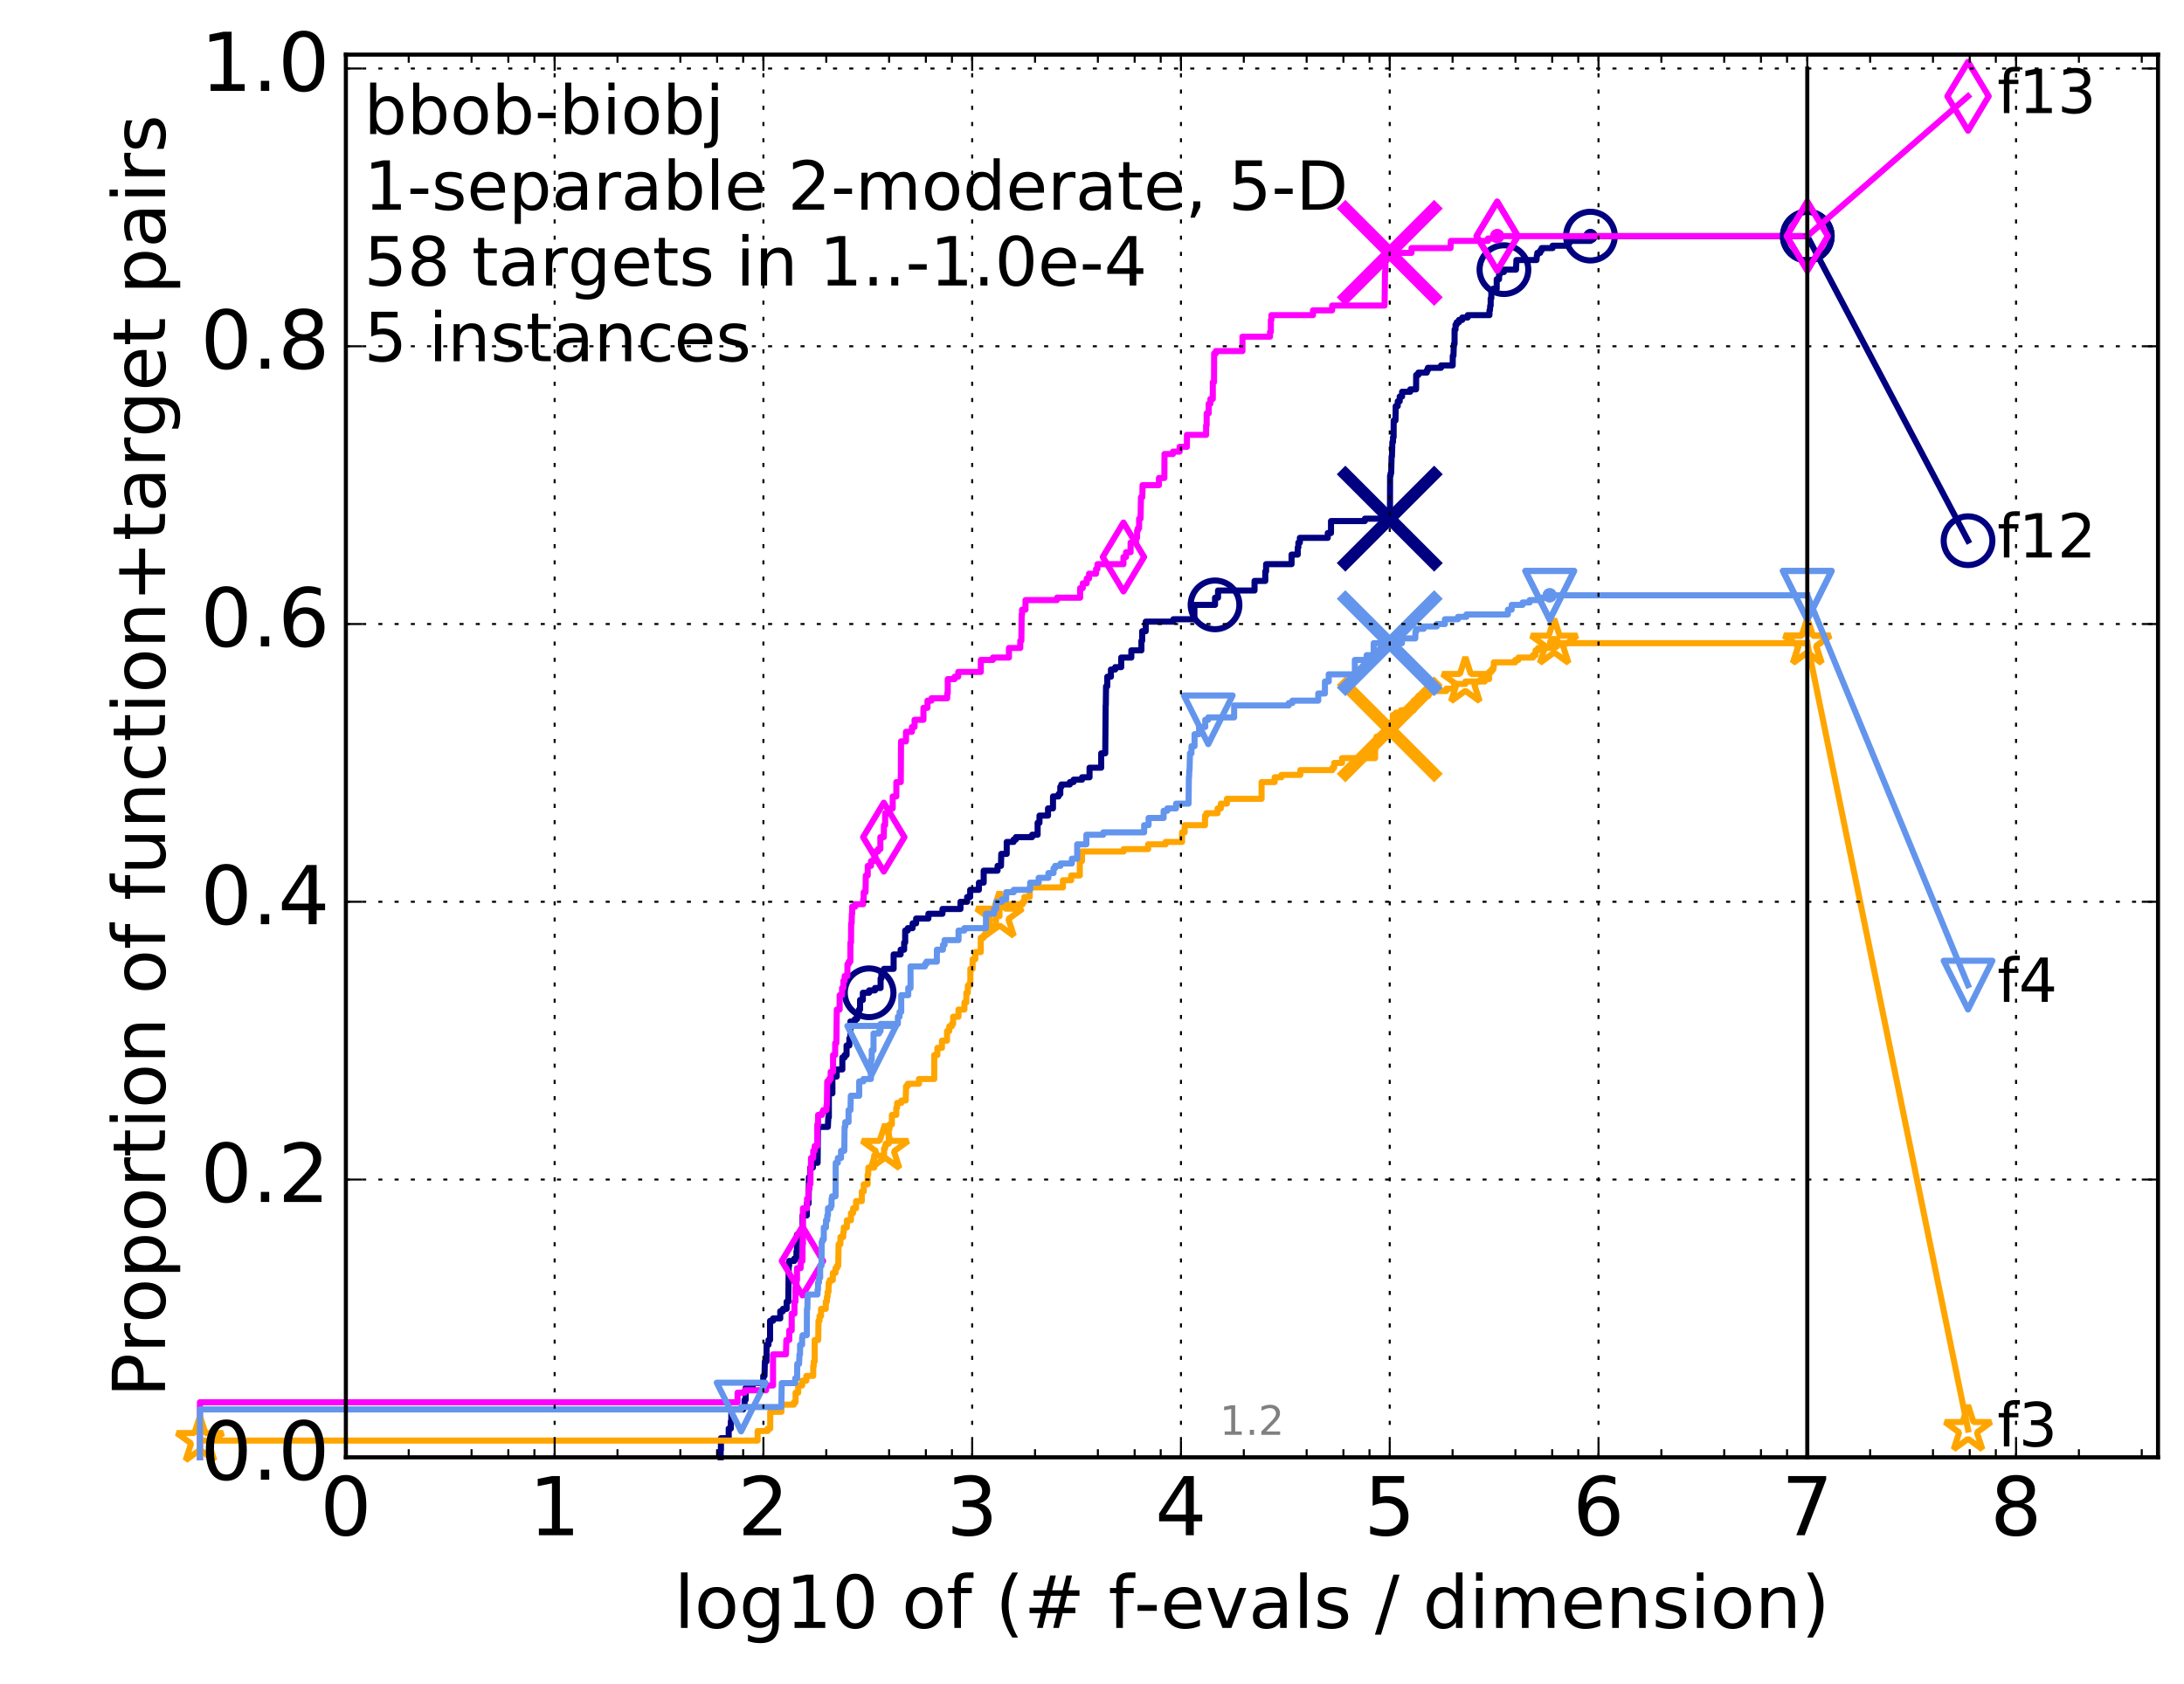 <?xml version="1.0" encoding="utf-8" standalone="no"?>
<!DOCTYPE svg PUBLIC "-//W3C//DTD SVG 1.1//EN"
  "http://www.w3.org/Graphics/SVG/1.1/DTD/svg11.dtd">
<!-- Created with matplotlib (http://matplotlib.org/) -->
<svg height="415pt" version="1.1" viewBox="0 0 538 415" width="538pt" xmlns="http://www.w3.org/2000/svg" xmlns:xlink="http://www.w3.org/1999/xlink">
 <defs>
  <style type="text/css">
*{stroke-linecap:butt;stroke-linejoin:round;stroke-miterlimit:100000;}
  </style>
 </defs>
 <g id="figure_1">
  <g id="patch_1">
   <path d="M 0 415.456 
L 538.8 415.456 
L 538.8 0 
L 0 0 
z
" style="fill:#ffffff;"/>
  </g>
  <g id="axes_1">
   <g id="patch_2">
    <path d="M 85.2 359.056 
L 531.6 359.056 
L 531.6 13.456 
L 85.2 13.456 
z
" style="fill:#ffffff;"/>
   </g>
   <g id="line2d_1">
    <defs>
     <path d="M 0 1.5 
C 0.398 1.5 0.779 1.342 1.061 1.061 
C 1.342 0.779 1.5 0.398 1.5 0 
C 1.5 -0.398 1.342 -0.779 1.061 -1.061 
C 0.779 -1.342 0.398 -1.5 0 -1.5 
C -0.398 -1.5 -0.779 -1.342 -1.061 -1.061 
C -1.342 -0.779 -1.5 -0.398 -1.5 0 
C -1.5 0.398 -1.342 0.779 -1.061 1.061 
C -0.779 1.342 -0.398 1.5 0 1.5 
z
" id="m297656065d" style="stroke:#000080;stroke-width:0.5;"/>
    </defs>
    <g>
     <use style="fill:#000080;stroke:#000080;stroke-width:0.5;" x="391.782" xlink:href="#m297656065d" y="58.175"/>
     <use style="fill:#000080;stroke:#000080;stroke-width:0.5;" x="391.782" xlink:href="#m297656065d" y="58.175"/>
    </g>
   </g>
   <g id="line2d_2">
    <path d="M 177.524 359.056 
L 177.524 357.286 
L 177.524 357.286 
L 177.524 357.286 
L 177.595 357.286 
L 177.595 354.337 
L 179.509 354.337 
L 179.509 351.977 
L 180.027 351.977 
L 180.027 350.207 
L 180.154 350.207 
L 180.154 347.257 
L 183.073 347.257 
L 183.073 346.667 
L 183.406 346.667 
L 183.406 344.897 
L 183.679 344.897 
L 183.679 341.947 
L 185.404 341.947 
L 185.404 340.768 
L 188.012 340.768 
L 188.012 338.998 
L 188.324 338.998 
L 188.412 335.458 
L 188.804 335.458 
L 188.847 331.328 
L 189.316 331.328 
L 189.316 330.148 
L 189.693 330.148 
L 189.693 325.428 
L 190.428 325.428 
L 190.428 324.839 
L 192.204 324.839 
L 192.204 323.069 
L 192.862 323.069 
L 192.862 322.479 
L 193.779 322.479 
L 193.779 320.709 
L 194.19 320.709 
L 194.292 311.859 
L 194.393 311.859 
L 194.393 310.679 
L 195.668 310.679 
L 195.668 310.089 
L 196.202 310.089 
L 196.202 308.32 
L 196.325 308.32 
L 196.325 304.19 
L 197.701 304.19 
L 197.701 299.47 
L 198.749 299.47 
L 198.749 296.52 
L 199.188 296.52 
L 199.269 290.031 
L 199.591 290.031 
L 199.591 287.671 
L 200.248 287.671 
L 200.248 286.491 
L 201.408 286.491 
L 201.481 277.642 
L 203.937 277.642 
L 204.047 275.282 
L 204.177 275.282 
L 204.177 269.382 
L 205.05 269.382 
L 205.05 265.252 
L 206.11 265.252 
L 206.11 263.482 
L 207.499 263.482 
L 207.499 260.533 
L 208.071 260.533 
L 208.071 259.943 
L 208.54 259.943 
L 208.54 257.583 
L 209.226 257.583 
L 209.226 255.813 
L 209.484 255.813 
L 209.484 251.683 
L 210.57 251.683 
L 210.57 251.093 
L 211.118 251.093 
L 211.118 250.503 
L 211.418 250.503 
L 211.418 249.913 
L 211.59 249.913 
L 211.59 248.733 
L 211.868 248.733 
L 211.868 246.374 
L 212.55 246.374 
L 212.55 244.604 
L 214.092 244.604 
L 214.092 244.014 
L 215.547 244.014 
L 215.547 243.424 
L 216.926 243.424 
L 216.926 241.064 
L 217.121 241.064 
L 217.121 239.884 
L 217.757 239.884 
L 217.757 238.704 
L 220.131 238.704 
L 220.131 235.164 
L 221.858 235.164 
L 221.858 233.984 
L 222.726 233.984 
L 222.726 232.214 
L 222.98 232.214 
L 222.98 229.265 
L 223.617 229.265 
L 223.617 228.675 
L 224.811 228.675 
L 224.811 227.495 
L 225.673 227.495 
L 225.673 226.315 
L 228.7 226.315 
L 228.7 225.135 
L 232.167 225.135 
L 232.167 223.955 
L 236.6 223.955 
L 236.6 222.185 
L 238.241 222.185 
L 238.241 221.005 
L 238.993 221.005 
L 238.993 219.235 
L 241.138 219.235 
L 241.147 217.465 
L 242.318 217.465 
L 242.318 214.516 
L 245.734 214.516 
L 245.734 213.336 
L 246.579 213.336 
L 246.647 210.386 
L 247.993 210.386 
L 247.993 207.436 
L 249.691 207.436 
L 249.691 206.846 
L 250.252 206.846 
L 250.252 206.256 
L 254.245 206.256 
L 254.245 205.666 
L 255.606 205.666 
L 255.606 202.716 
L 256.063 202.716 
L 256.063 200.946 
L 258.164 200.946 
L 258.164 199.177 
L 259.383 199.177 
L 259.399 196.227 
L 260.76 196.227 
L 260.76 195.637 
L 261.188 195.637 
L 261.188 193.867 
L 261.459 193.867 
L 261.459 193.277 
L 263.549 193.277 
L 263.549 192.687 
L 264.461 192.687 
L 264.461 192.097 
L 266.551 192.097 
L 266.551 191.507 
L 268.393 191.507 
L 268.393 189.147 
L 271.265 189.147 
L 271.265 185.607 
L 272.262 185.607 
L 272.363 173.808 
L 272.396 173.808 
L 272.459 169.088 
L 272.764 169.088 
L 272.764 166.729 
L 273.66 166.729 
L 273.66 164.959 
L 274.714 164.959 
L 274.714 164.369 
L 276.199 164.369 
L 276.199 162.009 
L 278.688 162.009 
L 278.688 160.239 
L 281.171 160.239 
L 281.171 157.879 
L 281.361 157.879 
L 281.361 155.519 
L 282.235 155.519 
L 282.235 153.159 
L 289.045 153.159 
L 289.045 152.569 
L 294.223 152.569 
L 294.223 149.03 
L 299.306 149.03 
L 299.306 147.26 
L 300.051 147.26 
L 300.051 145.49 
L 309.039 145.49 
L 309.039 143.13 
L 311.686 143.13 
L 311.686 140.77 
L 311.889 140.77 
L 311.889 139 
L 318.16 139 
L 318.16 136.641 
L 319.684 136.641 
L 319.684 134.871 
L 319.837 134.871 
L 319.837 133.691 
L 320.203 133.691 
L 320.203 132.511 
L 327.078 132.511 
L 327.078 131.331 
L 327.874 131.331 
L 327.874 128.381 
L 336.226 128.381 
L 336.226 127.791 
L 342.394 127.791 
L 342.429 117.172 
L 342.565 117.172 
L 342.565 116.582 
L 342.698 116.582 
L 342.803 112.452 
L 342.886 112.452 
L 342.994 108.912 
L 343.148 108.912 
L 343.148 107.732 
L 343.296 107.732 
L 343.317 103.603 
L 343.758 103.603 
L 343.813 100.063 
L 344.313 100.063 
L 344.313 98.883 
L 344.798 98.883 
L 344.798 97.703 
L 345.383 97.703 
L 345.383 96.523 
L 347.392 96.523 
L 347.392 95.933 
L 348.83 95.933 
L 348.861 92.393 
L 349.396 92.393 
L 349.396 91.803 
L 351.475 91.803 
L 351.475 91.213 
L 351.745 91.213 
L 351.745 90.623 
L 354.978 90.623 
L 354.978 90.033 
L 357.853 90.033 
L 357.87 87.674 
L 358.04 87.674 
L 358.117 85.314 
L 358.155 85.314 
L 358.155 84.724 
L 358.309 84.724 
L 358.319 81.184 
L 358.546 81.184 
L 358.546 80.004 
L 358.833 80.004 
L 358.833 79.414 
L 359.399 79.414 
L 359.399 78.824 
L 360.211 78.824 
L 360.211 78.234 
L 361.55 78.234 
L 361.55 77.644 
L 366.906 77.644 
L 366.913 76.464 
L 367.029 76.464 
L 367.103 75.284 
L 367.208 75.284 
L 367.209 73.515 
L 367.366 73.515 
L 367.366 71.745 
L 367.733 71.745 
L 367.733 71.155 
L 368.697 71.155 
L 368.697 68.795 
L 369.274 68.795 
L 369.274 67.615 
L 369.49 67.615 
L 369.49 67.025 
L 370.475 67.025 
L 370.475 66.435 
L 373.447 66.435 
L 373.553 64.075 
L 378.489 64.075 
L 378.584 62.895 
L 378.702 62.895 
L 378.702 62.305 
L 379.399 62.305 
L 379.399 61.715 
L 379.758 61.715 
L 379.758 61.125 
L 382.463 61.125 
L 382.463 60.535 
L 385.949 60.535 
L 385.949 59.945 
L 386.604 59.945 
L 386.604 59.355 
L 391.782 59.355 
L 391.782 58.175 
L 445.2 58.175 
L 445.2 58.175 
" style="fill:none;stroke:#000080;stroke-linecap:square;stroke-width:1.5;"/>
   </g>
   <g id="line2d_3">
    <defs>
     <path d="M 0 6 
C 1.591 6 3.117 5.368 4.243 4.243 
C 5.368 3.117 6 1.591 6 0 
C 6 -1.591 5.368 -3.117 4.243 -4.243 
C 3.117 -5.368 1.591 -6 0 -6 
C -1.591 -6 -3.117 -5.368 -4.243 -4.243 
C -5.368 -3.117 -6 -1.591 -6 0 
C -6 1.591 -5.368 3.117 -4.243 4.243 
C -3.117 5.368 -1.591 6 0 6 
z
" id="m4da1efcbc5" style="stroke:#000080;stroke-width:1.5;"/>
    </defs>
    <g>
     <use style="fill:none;stroke:#000080;stroke-width:1.5;" x="214.092" xlink:href="#m4da1efcbc5" y="244.604"/>
     <use style="fill:none;stroke:#000080;stroke-width:1.5;" x="299.306" xlink:href="#m4da1efcbc5" y="149.03"/>
     <use style="fill:none;stroke:#000080;stroke-width:1.5;" x="370.475" xlink:href="#m4da1efcbc5" y="66.435"/>
     <use style="fill:none;stroke:#000080;stroke-width:1.5;" x="391.782" xlink:href="#m4da1efcbc5" y="58.175"/>
     <use style="fill:none;stroke:#000080;stroke-width:1.5;" x="445.2" xlink:href="#m4da1efcbc5" y="58.175"/>
    </g>
   </g>
   <g id="line2d_4"/>
   <g id="line2d_5">
    <path clip-path="url(#p1b34a0efc6)" d="M 342.348 127.791 
" style="fill:none;stroke:#000080;stroke-linecap:square;"/>
    <defs>
     <path d="M -12 12 
L 12 -12 
M -12 -12 
L 12 12 
" id="m562536e04c" style="stroke:#000080;stroke-width:3.0;"/>
    </defs>
    <g clip-path="url(#p1b34a0efc6)">
     <use style="fill:#000080;stroke:#000080;stroke-width:3.0;" x="342.348" xlink:href="#m562536e04c" y="127.791"/>
    </g>
   </g>
   <g id="line2d_6">
    <defs>
     <path d="M 0 1.5 
C 0.398 1.5 0.779 1.342 1.061 1.061 
C 1.342 0.779 1.5 0.398 1.5 0 
C 1.5 -0.398 1.342 -0.779 1.061 -1.061 
C 0.779 -1.342 0.398 -1.5 0 -1.5 
C -0.398 -1.5 -0.779 -1.342 -1.061 -1.061 
C -1.342 -0.779 -1.5 -0.398 -1.5 0 
C -1.5 0.398 -1.342 0.779 -1.061 1.061 
C -0.779 1.342 -0.398 1.5 0 1.5 
z
" id="m0af41d9bbb" style="stroke:#ff00ff;stroke-width:0.5;"/>
    </defs>
    <g>
     <use style="fill:#ff00ff;stroke:#ff00ff;stroke-width:0.5;" x="368.818" xlink:href="#m0af41d9bbb" y="58.175"/>
     <use style="fill:#ff00ff;stroke:#ff00ff;stroke-width:0.5;" x="368.818" xlink:href="#m0af41d9bbb" y="58.175"/>
    </g>
   </g>
   <g id="line2d_7">
    <path d="M 49.253 359.056 
L 49.253 345.487 
L 181.691 345.487 
L 181.691 343.127 
L 183.461 343.127 
L 183.461 342.537 
L 188.717 342.537 
L 188.717 341.357 
L 190.428 341.357 
L 190.428 333.688 
L 193.606 333.688 
L 193.71 330.148 
L 194.427 330.148 
L 194.427 327.788 
L 195.023 327.788 
L 195.023 323.659 
L 195.7 323.659 
L 195.7 320.709 
L 195.952 320.709 
L 195.952 317.169 
L 196.202 317.169 
L 196.202 315.399 
L 196.325 315.399 
L 196.325 312.449 
L 197.232 312.449 
L 197.262 310.679 
L 197.672 310.679 
L 197.701 306.55 
L 197.788 306.55 
L 197.788 297.7 
L 198.805 297.7 
L 198.805 295.34 
L 199.133 295.34 
L 199.133 292.981 
L 199.404 292.981 
L 199.404 291.801 
L 199.618 291.801 
L 199.671 287.671 
L 199.777 287.671 
L 199.777 285.311 
L 200.325 285.311 
L 200.325 283.541 
L 200.684 283.541 
L 200.684 282.361 
L 201.334 282.361 
L 201.334 277.052 
L 201.53 277.052 
L 201.53 274.692 
L 202.487 274.692 
L 202.487 274.102 
L 202.789 274.102 
L 202.789 273.512 
L 203.583 273.512 
L 203.606 272.332 
L 203.694 272.332 
L 203.783 266.432 
L 204.242 266.432 
L 204.242 265.842 
L 204.628 265.842 
L 204.628 264.072 
L 205.216 264.072 
L 205.216 259.943 
L 205.728 259.943 
L 205.749 256.993 
L 206.03 256.993 
L 206.13 248.733 
L 206.834 248.733 
L 206.834 245.194 
L 207.424 245.194 
L 207.424 243.424 
L 207.759 243.424 
L 207.759 241.654 
L 208.071 241.654 
L 208.071 240.474 
L 208.736 240.474 
L 208.771 237.524 
L 209.087 237.524 
L 209.087 236.934 
L 209.467 236.934 
L 209.501 232.214 
L 209.638 232.214 
L 209.672 227.495 
L 209.79 227.495 
L 209.841 225.135 
L 209.925 225.135 
L 209.925 223.365 
L 210.684 223.365 
L 210.684 222.775 
L 212.639 222.775 
L 212.639 221.595 
L 212.758 221.595 
L 212.758 219.825 
L 213.212 219.825 
L 213.284 215.695 
L 213.755 215.695 
L 213.755 213.336 
L 214.561 213.336 
L 214.561 212.156 
L 215.298 212.156 
L 215.298 211.566 
L 215.587 211.566 
L 215.587 209.796 
L 216.304 209.796 
L 216.304 209.206 
L 216.865 209.206 
L 216.865 206.256 
L 217.709 206.256 
L 217.745 203.306 
L 218.039 203.306 
L 218.05 200.356 
L 219.198 200.356 
L 219.198 199.177 
L 219.907 199.177 
L 219.907 196.227 
L 220.801 196.227 
L 220.801 192.687 
L 221.898 192.687 
L 221.957 182.658 
L 223.176 182.658 
L 223.176 180.298 
L 224.638 180.298 
L 224.638 179.118 
L 225.289 179.118 
L 225.289 177.348 
L 227.48 177.348 
L 227.48 174.398 
L 228.475 174.398 
L 228.475 172.628 
L 229.462 172.628 
L 229.462 172.038 
L 233.333 172.038 
L 233.333 170.858 
L 233.468 170.858 
L 233.468 167.319 
L 235.167 167.319 
L 235.167 166.729 
L 236.044 166.729 
L 236.044 165.549 
L 241.614 165.549 
L 241.614 162.599 
L 244.58 162.599 
L 244.58 162.009 
L 248.542 162.009 
L 248.542 159.649 
L 251.327 159.649 
L 251.327 157.879 
L 251.593 157.879 
L 251.676 151.39 
L 251.769 151.39 
L 251.769 150.21 
L 252.619 150.21 
L 252.619 147.85 
L 260.372 147.85 
L 260.372 147.26 
L 266.076 147.26 
L 266.076 144.9 
L 266.729 144.9 
L 266.729 143.72 
L 267.697 143.72 
L 267.697 142.54 
L 268.271 142.54 
L 268.271 141.36 
L 269.998 141.36 
L 269.998 140.18 
L 270.348 140.18 
L 270.348 139 
L 276.747 139 
L 276.747 137.23 
L 277.389 137.23 
L 277.389 136.051 
L 278.507 136.051 
L 278.507 133.691 
L 279.826 133.691 
L 279.826 132.511 
L 280.108 132.511 
L 280.108 130.741 
L 280.302 130.741 
L 280.302 130.151 
L 280.605 130.151 
L 280.605 127.791 
L 280.958 127.791 
L 281.067 122.481 
L 281.406 122.481 
L 281.447 119.532 
L 285.488 119.532 
L 285.488 117.762 
L 286.824 117.762 
L 286.858 111.862 
L 288.938 111.862 
L 288.938 111.272 
L 290.591 111.272 
L 290.591 110.092 
L 292.385 110.092 
L 292.385 107.142 
L 297.112 107.142 
L 297.112 104.783 
L 297.247 104.783 
L 297.247 101.833 
L 297.745 101.833 
L 297.745 99.473 
L 298.163 99.473 
L 298.163 98.293 
L 298.76 98.293 
L 298.76 94.163 
L 299.054 94.163 
L 299.093 87.084 
L 299.509 87.084 
L 299.509 86.494 
L 306.06 86.494 
L 306.06 82.954 
L 312.854 82.954 
L 312.854 81.774 
L 313.057 81.774 
L 313.057 78.824 
L 313.192 78.824 
L 313.192 77.644 
L 323.44 77.644 
L 323.44 76.464 
L 328.156 76.464 
L 328.156 75.284 
L 341.07 75.284 
L 341.178 67.025 
L 341.247 67.025 
L 341.313 63.485 
L 341.45 63.485 
L 341.45 62.305 
L 347.705 62.305 
L 347.705 61.125 
L 357.318 61.125 
L 357.385 59.355 
L 366.546 59.355 
L 366.546 58.765 
L 368.818 58.765 
L 368.818 58.175 
L 445.2 58.175 
L 445.2 58.175 
" style="fill:none;stroke:#ff00ff;stroke-linecap:square;stroke-width:1.5;"/>
   </g>
   <g id="line2d_8">
    <defs>
     <path d="M -0 8.485 
L 5.091 0 
L 0 -8.485 
L -5.091 -0 
z
" id="md01e775821" style="stroke:#ff00ff;stroke-linejoin:miter;stroke-width:1.5;"/>
    </defs>
    <g>
     <use style="fill:none;stroke:#ff00ff;stroke-linejoin:miter;stroke-width:1.5;" x="197.672" xlink:href="#md01e775821" y="310.679"/>
     <use style="fill:none;stroke:#ff00ff;stroke-linejoin:miter;stroke-width:1.5;" x="217.709" xlink:href="#md01e775821" y="206.256"/>
     <use style="fill:none;stroke:#ff00ff;stroke-linejoin:miter;stroke-width:1.5;" x="276.747" xlink:href="#md01e775821" y="137.23"/>
     <use style="fill:none;stroke:#ff00ff;stroke-linejoin:miter;stroke-width:1.5;" x="368.818" xlink:href="#md01e775821" y="58.175"/>
     <use style="fill:none;stroke:#ff00ff;stroke-linejoin:miter;stroke-width:1.5;" x="368.818" xlink:href="#md01e775821" y="58.175"/>
     <use style="fill:none;stroke:#ff00ff;stroke-linejoin:miter;stroke-width:1.5;" x="445.2" xlink:href="#md01e775821" y="58.175"/>
    </g>
   </g>
   <g id="line2d_9"/>
   <g id="line2d_10">
    <path clip-path="url(#p1b34a0efc6)" d="M 342.348 62.305 
" style="fill:none;stroke:#ff00ff;stroke-linecap:square;"/>
    <defs>
     <path d="M -12 12 
L 12 -12 
M -12 -12 
L 12 12 
" id="me379846410" style="stroke:#ff00ff;stroke-width:3.0;"/>
    </defs>
    <g clip-path="url(#p1b34a0efc6)">
     <use style="fill:#ff00ff;stroke:#ff00ff;stroke-width:3.0;" x="342.348" xlink:href="#me379846410" y="62.305"/>
    </g>
   </g>
   <g id="line2d_11">
    <defs>
     <path d="M 0 1.5 
C 0.398 1.5 0.779 1.342 1.061 1.061 
C 1.342 0.779 1.5 0.398 1.5 0 
C 1.5 -0.398 1.342 -0.779 1.061 -1.061 
C 0.779 -1.342 0.398 -1.5 0 -1.5 
C -0.398 -1.5 -0.779 -1.342 -1.061 -1.061 
C -1.342 -0.779 -1.5 -0.398 -1.5 0 
C -1.5 0.398 -1.342 0.779 -1.061 1.061 
C -0.779 1.342 -0.398 1.5 0 1.5 
z
" id="ma2f4be7983" style="stroke:#ffa500;stroke-width:0.5;"/>
    </defs>
    <g>
     <use style="fill:#ffa500;stroke:#ffa500;stroke-width:0.5;" x="382.854" xlink:href="#ma2f4be7983" y="158.469"/>
     <use style="fill:#ffa500;stroke:#ffa500;stroke-width:0.5;" x="382.854" xlink:href="#ma2f4be7983" y="158.469"/>
    </g>
   </g>
   <g id="line2d_12">
    <path d="M 49.253 359.056 
L 49.253 354.927 
L 186.628 354.927 
L 186.628 352.567 
L 189.104 352.567 
L 189.104 351.977 
L 189.735 351.977 
L 189.735 347.847 
L 192.499 347.847 
L 192.499 346.077 
L 195.572 346.077 
L 195.572 345.487 
L 195.983 345.487 
L 195.983 343.127 
L 196.632 343.127 
L 196.632 341.357 
L 197.614 341.357 
L 197.614 340.178 
L 198.638 340.178 
L 198.638 338.998 
L 200.325 338.998 
L 200.325 336.638 
L 200.454 336.638 
L 200.454 335.458 
L 200.684 335.458 
L 200.684 330.148 
L 201.555 330.148 
L 201.628 325.428 
L 201.87 325.428 
L 201.87 324.249 
L 202.252 324.249 
L 202.252 322.479 
L 203.427 322.479 
L 203.427 320.709 
L 203.694 320.709 
L 203.694 319.529 
L 203.871 319.529 
L 203.871 318.349 
L 204.09 318.349 
L 204.155 315.989 
L 204.393 315.989 
L 204.393 315.399 
L 205.154 315.399 
L 205.154 313.629 
L 205.809 313.629 
L 205.809 312.449 
L 206.189 312.449 
L 206.189 311.859 
L 206.485 311.859 
L 206.582 306.55 
L 207.026 306.55 
L 207.026 304.78 
L 207.722 304.78 
L 207.722 303.6 
L 207.852 303.6 
L 207.852 302.42 
L 208.612 302.42 
L 208.612 300.65 
L 209.621 300.65 
L 209.621 298.88 
L 210.142 298.88 
L 210.142 297.7 
L 210.878 297.7 
L 210.878 295.93 
L 212.295 295.93 
L 212.295 293.571 
L 212.773 293.571 
L 212.773 291.801 
L 213.727 291.801 
L 213.727 289.441 
L 213.868 289.441 
L 213.91 287.671 
L 215.351 287.671 
L 215.351 284.721 
L 217.78 284.721 
L 217.78 282.951 
L 218.027 282.951 
L 218.027 282.361 
L 218.19 282.361 
L 218.19 281.771 
L 218.931 281.771 
L 218.931 278.231 
L 219.109 278.231 
L 219.109 277.052 
L 219.702 277.052 
L 219.702 274.692 
L 220.791 274.692 
L 220.791 272.922 
L 220.996 272.922 
L 220.996 271.742 
L 222.025 271.742 
L 222.025 271.152 
L 223.111 271.152 
L 223.195 267.612 
L 223.608 267.612 
L 223.608 267.022 
L 226.375 267.022 
L 226.375 265.842 
L 230.144 265.842 
L 230.144 259.943 
L 230.911 259.943 
L 230.911 258.173 
L 232.037 258.173 
L 232.037 256.403 
L 233.291 256.403 
L 233.291 254.043 
L 233.844 254.043 
L 233.844 252.863 
L 234.468 252.863 
L 234.468 252.273 
L 234.79 252.273 
L 234.79 250.503 
L 236.107 250.503 
L 236.107 248.733 
L 237.575 248.733 
L 237.575 246.963 
L 238.051 246.963 
L 238.051 244.604 
L 238.415 244.604 
L 238.415 242.834 
L 238.847 242.834 
L 238.847 242.244 
L 239.034 242.244 
L 239.034 238.704 
L 239.584 238.704 
L 239.584 236.344 
L 240.25 236.344 
L 240.267 234.574 
L 241.602 234.574 
L 241.602 231.034 
L 242.318 231.034 
L 242.318 230.445 
L 242.812 230.445 
L 242.812 228.085 
L 245.346 228.085 
L 245.346 225.725 
L 246.215 225.725 
L 246.215 222.775 
L 251.926 222.775 
L 251.926 222.185 
L 252.337 222.185 
L 252.337 221.005 
L 253.661 221.005 
L 253.661 218.645 
L 261.845 218.645 
L 261.845 216.875 
L 263.866 216.875 
L 263.866 215.695 
L 265.996 215.695 
L 265.996 212.156 
L 266.539 212.156 
L 266.539 209.796 
L 276.796 209.796 
L 276.796 209.206 
L 282.823 209.206 
L 282.823 208.026 
L 287.126 208.026 
L 287.126 207.436 
L 291.187 207.436 
L 291.187 205.076 
L 291.828 205.076 
L 291.828 203.306 
L 296.841 203.306 
L 296.841 200.946 
L 297.169 200.946 
L 297.169 200.356 
L 299.936 200.356 
L 299.936 199.177 
L 300.749 199.177 
L 300.749 197.997 
L 302.235 197.997 
L 302.235 196.817 
L 310.773 196.817 
L 310.773 192.687 
L 313.999 192.687 
L 313.999 191.507 
L 315.663 191.507 
L 315.663 190.917 
L 320.317 190.917 
L 320.317 189.737 
L 328.216 189.737 
L 328.216 189.147 
L 328.656 189.147 
L 328.656 187.967 
L 330.588 187.967 
L 330.588 186.787 
L 338.737 186.787 
L 338.737 183.837 
L 339.097 183.837 
L 339.097 181.478 
L 342.153 181.478 
L 342.153 179.708 
L 342.5 179.708 
L 342.5 179.118 
L 342.765 179.118 
L 342.765 177.938 
L 343.086 177.938 
L 343.086 176.168 
L 343.851 176.168 
L 343.851 175.578 
L 345.123 175.578 
L 345.123 174.988 
L 348.256 174.988 
L 348.256 172.628 
L 349.427 172.628 
L 349.427 171.448 
L 351.863 171.448 
L 351.863 170.268 
L 356.263 170.268 
L 356.263 169.678 
L 358.202 169.678 
L 358.202 168.498 
L 360.978 168.498 
L 360.978 167.909 
L 365.746 167.909 
L 365.746 167.319 
L 366.821 167.319 
L 366.821 165.549 
L 367.398 165.549 
L 367.398 164.959 
L 367.85 164.959 
L 367.85 164.369 
L 367.974 164.369 
L 367.974 163.189 
L 373.263 163.189 
L 373.263 162.599 
L 374.038 162.599 
L 374.038 162.009 
L 377.618 162.009 
L 377.618 161.419 
L 378.256 161.419 
L 378.256 160.239 
L 378.878 160.239 
L 378.878 159.649 
L 382.335 159.649 
L 382.335 159.059 
L 382.854 159.059 
L 382.854 158.469 
L 445.2 158.469 
L 445.2 158.469 
" style="fill:none;stroke:#ffa500;stroke-linecap:square;stroke-width:1.5;"/>
   </g>
   <g id="line2d_13">
    <defs>
     <path d="M 0 -6 
L -1.347 -1.854 
L -5.706 -1.854 
L -2.18 0.708 
L -3.527 4.854 
L -0 2.292 
L 3.527 4.854 
L 2.18 0.708 
L 5.706 -1.854 
L 1.347 -1.854 
z
" id="m3a79791c8e" style="stroke:#ffa500;stroke-linejoin:bevel;stroke-width:1.5;"/>
    </defs>
    <g>
     <use style="fill:none;stroke:#ffa500;stroke-linejoin:bevel;stroke-width:1.5;" x="49.253" xlink:href="#m3a79791c8e" y="354.927"/>
     <use style="fill:none;stroke:#ffa500;stroke-linejoin:bevel;stroke-width:1.5;" x="218.027" xlink:href="#m3a79791c8e" y="282.951"/>
     <use style="fill:none;stroke:#ffa500;stroke-linejoin:bevel;stroke-width:1.5;" x="246.215" xlink:href="#m3a79791c8e" y="225.725"/>
     <use style="fill:none;stroke:#ffa500;stroke-linejoin:bevel;stroke-width:1.5;" x="360.978" xlink:href="#m3a79791c8e" y="167.909"/>
     <use style="fill:none;stroke:#ffa500;stroke-linejoin:bevel;stroke-width:1.5;" x="382.854" xlink:href="#m3a79791c8e" y="158.469"/>
     <use style="fill:none;stroke:#ffa500;stroke-linejoin:bevel;stroke-width:1.5;" x="445.2" xlink:href="#m3a79791c8e" y="158.469"/>
    </g>
   </g>
   <g id="line2d_14"/>
   <g id="line2d_15">
    <path clip-path="url(#p1b34a0efc6)" d="M 342.348 179.708 
" style="fill:none;stroke:#ffa500;stroke-linecap:square;"/>
    <defs>
     <path d="M -12 12 
L 12 -12 
M -12 -12 
L 12 12 
" id="m0efd293a75" style="stroke:#ffa500;stroke-width:3.0;"/>
    </defs>
    <g clip-path="url(#p1b34a0efc6)">
     <use style="fill:#ffa500;stroke:#ffa500;stroke-width:3.0;" x="342.348" xlink:href="#m0efd293a75" y="179.708"/>
    </g>
   </g>
   <g id="line2d_16">
    <defs>
     <path d="M 0 1.5 
C 0.398 1.5 0.779 1.342 1.061 1.061 
C 1.342 0.779 1.5 0.398 1.5 0 
C 1.5 -0.398 1.342 -0.779 1.061 -1.061 
C 0.779 -1.342 0.398 -1.5 0 -1.5 
C -0.398 -1.5 -0.779 -1.342 -1.061 -1.061 
C -1.342 -0.779 -1.5 -0.398 -1.5 0 
C -1.5 0.398 -1.342 0.779 -1.061 1.061 
C -0.779 1.342 -0.398 1.5 0 1.5 
z
" id="m8652375a27" style="stroke:#6495ed;stroke-width:0.5;"/>
    </defs>
    <g>
     <use style="fill:#6495ed;stroke:#6495ed;stroke-width:0.5;" x="381.754" xlink:href="#m8652375a27" y="146.67"/>
     <use style="fill:#6495ed;stroke:#6495ed;stroke-width:0.5;" x="381.754" xlink:href="#m8652375a27" y="146.67"/>
    </g>
   </g>
   <g id="line2d_17">
    <path d="M 49.253 359.056 
L 49.253 347.257 
L 182.565 347.257 
L 182.565 346.667 
L 192.462 346.667 
L 192.572 340.768 
L 195.889 340.768 
L 195.889 339.588 
L 196.356 339.588 
L 196.387 336.048 
L 196.844 336.048 
L 196.934 333.688 
L 197.083 333.688 
L 197.083 331.328 
L 197.585 331.328 
L 197.585 329.558 
L 197.701 329.558 
L 197.701 328.968 
L 198.749 328.968 
L 198.777 322.479 
L 198.887 322.479 
L 198.942 319.529 
L 199.024 319.529 
L 199.024 318.939 
L 201.383 318.939 
L 201.383 317.759 
L 201.506 317.759 
L 201.506 315.989 
L 201.749 315.989 
L 201.749 314.809 
L 202.038 314.809 
L 202.038 311.859 
L 202.37 311.859 
L 202.417 305.96 
L 202.604 305.96 
L 202.604 305.37 
L 202.927 305.37 
L 202.927 302.42 
L 203.472 302.42 
L 203.472 300.65 
L 203.783 300.65 
L 203.783 299.47 
L 203.959 299.47 
L 203.959 297.7 
L 204.628 297.7 
L 204.628 297.11 
L 204.84 297.11 
L 204.84 295.34 
L 204.966 295.34 
L 204.966 294.75 
L 205.829 294.75 
L 205.87 286.491 
L 206.387 286.491 
L 206.387 285.311 
L 207.179 285.311 
L 207.179 283.541 
L 207.98 283.541 
L 208.053 277.642 
L 208.217 277.642 
L 208.217 276.462 
L 209.035 276.462 
L 209.035 273.512 
L 209.501 273.512 
L 209.587 269.972 
L 211.652 269.972 
L 211.652 266.432 
L 212.699 266.432 
L 212.699 265.842 
L 214.533 265.842 
L 214.533 261.123 
L 214.737 261.123 
L 214.737 258.763 
L 215.179 258.763 
L 215.179 254.633 
L 216.543 254.633 
L 216.543 254.043 
L 216.914 254.043 
L 216.914 252.273 
L 221.179 252.273 
L 221.179 250.503 
L 221.591 250.503 
L 221.591 249.323 
L 222.005 249.323 
L 222.005 245.194 
L 223.735 245.194 
L 223.735 243.424 
L 224.297 243.424 
L 224.297 238.114 
L 227.837 238.114 
L 227.837 237.524 
L 228.217 237.524 
L 228.217 236.934 
L 230.793 236.934 
L 230.793 233.984 
L 232.278 233.984 
L 232.278 232.804 
L 232.676 232.804 
L 232.676 231.624 
L 236.122 231.624 
L 236.122 229.265 
L 237.555 229.265 
L 237.555 228.675 
L 242.881 228.675 
L 242.881 225.135 
L 244.859 225.135 
L 244.859 223.955 
L 245.407 223.955 
L 245.407 222.185 
L 246.802 222.185 
L 246.802 221.595 
L 247.855 221.595 
L 247.855 219.825 
L 249.722 219.825 
L 249.722 219.235 
L 253.765 219.235 
L 253.765 217.465 
L 255.863 217.465 
L 255.863 216.285 
L 258.257 216.285 
L 258.257 215.106 
L 259.524 215.106 
L 259.524 213.926 
L 259.912 213.926 
L 259.912 213.336 
L 261.234 213.336 
L 261.234 212.746 
L 264.038 212.746 
L 264.038 211.566 
L 265.351 211.566 
L 265.351 208.026 
L 267.614 208.026 
L 267.614 205.666 
L 271.78 205.666 
L 271.78 205.076 
L 281.844 205.076 
L 281.844 203.306 
L 282.933 203.306 
L 282.933 201.536 
L 286.645 201.536 
L 286.645 199.766 
L 287.554 199.766 
L 287.554 199.177 
L 289.702 199.177 
L 289.702 197.997 
L 292.787 197.997 
L 292.862 191.507 
L 292.911 191.507 
L 292.974 189.737 
L 293.033 189.737 
L 293.133 185.607 
L 293.502 185.607 
L 293.502 183.837 
L 294.263 183.837 
L 294.263 180.888 
L 295.375 180.888 
L 295.375 179.118 
L 296.888 179.118 
L 296.888 177.348 
L 297.64 177.348 
L 297.64 176.758 
L 304.009 176.758 
L 304.009 173.808 
L 317.468 173.808 
L 317.468 173.218 
L 318.363 173.218 
L 318.363 172.628 
L 324.732 172.628 
L 324.732 170.858 
L 326.379 170.858 
L 326.379 167.909 
L 327.316 167.909 
L 327.316 166.139 
L 333.749 166.139 
L 333.749 162.599 
L 336.657 162.599 
L 336.657 161.419 
L 338.388 161.419 
L 338.388 158.469 
L 345.351 158.469 
L 345.351 157.289 
L 348.642 157.289 
L 348.689 155.519 
L 348.913 155.519 
L 348.913 154.929 
L 350.715 154.929 
L 350.715 154.339 
L 353.941 154.339 
L 353.941 153.749 
L 355.937 153.749 
L 355.937 152.569 
L 359.153 152.569 
L 359.153 151.98 
L 361.224 151.98 
L 361.224 151.39 
L 371.452 151.39 
L 371.452 150.21 
L 372.385 150.21 
L 372.385 149.03 
L 375.073 149.03 
L 375.073 148.44 
L 376.82 148.44 
L 376.82 147.85 
L 379.715 147.85 
L 379.715 147.26 
L 381.754 147.26 
L 381.754 146.67 
L 445.2 146.67 
L 445.2 146.67 
" style="fill:none;stroke:#6495ed;stroke-linecap:square;stroke-width:1.5;"/>
   </g>
   <g id="line2d_18">
    <defs>
     <path d="M -0 6 
L 6 -6 
L -6 -6 
z
" id="mdd0c407c72" style="stroke:#6495ed;stroke-linejoin:miter;stroke-width:1.5;"/>
    </defs>
    <g>
     <use style="fill:none;stroke:#6495ed;stroke-linejoin:miter;stroke-width:1.5;" x="182.565" xlink:href="#mdd0c407c72" y="346.667"/>
     <use style="fill:none;stroke:#6495ed;stroke-linejoin:miter;stroke-width:1.5;" x="214.737" xlink:href="#mdd0c407c72" y="258.763"/>
     <use style="fill:none;stroke:#6495ed;stroke-linejoin:miter;stroke-width:1.5;" x="297.64" xlink:href="#mdd0c407c72" y="177.348"/>
     <use style="fill:none;stroke:#6495ed;stroke-linejoin:miter;stroke-width:1.5;" x="381.754" xlink:href="#mdd0c407c72" y="146.67"/>
     <use style="fill:none;stroke:#6495ed;stroke-linejoin:miter;stroke-width:1.5;" x="381.754" xlink:href="#mdd0c407c72" y="146.67"/>
     <use style="fill:none;stroke:#6495ed;stroke-linejoin:miter;stroke-width:1.5;" x="445.2" xlink:href="#mdd0c407c72" y="146.67"/>
    </g>
   </g>
   <g id="line2d_19"/>
   <g id="line2d_20">
    <path clip-path="url(#p1b34a0efc6)" d="M 342.348 158.469 
" style="fill:none;stroke:#6495ed;stroke-linecap:square;"/>
    <defs>
     <path d="M -12 12 
L 12 -12 
M -12 -12 
L 12 12 
" id="m1d1cbff414" style="stroke:#6495ed;stroke-width:3.0;"/>
    </defs>
    <g clip-path="url(#p1b34a0efc6)">
     <use style="fill:#6495ed;stroke:#6495ed;stroke-width:3.0;" x="342.348" xlink:href="#m1d1cbff414" y="158.469"/>
    </g>
   </g>
   <g id="line2d_21">
    <path d="M 445.2 158.469 
L 484.8 352.213 
" style="fill:none;stroke:#ffa500;stroke-linecap:square;stroke-width:1.5;"/>
    <g>
     <use style="fill:none;stroke:#ffa500;stroke-linejoin:bevel;stroke-width:1.5;" x="445.2" xlink:href="#m3a79791c8e" y="158.469"/>
     <use style="fill:none;stroke:#ffa500;stroke-linejoin:bevel;stroke-width:1.5;" x="484.8" xlink:href="#m3a79791c8e" y="352.213"/>
    </g>
   </g>
   <g id="line2d_22">
    <path d="M 445.2 146.67 
L 484.8 242.716 
" style="fill:none;stroke:#6495ed;stroke-linecap:square;stroke-width:1.5;"/>
    <g>
     <use style="fill:none;stroke:#6495ed;stroke-linejoin:miter;stroke-width:1.5;" x="445.2" xlink:href="#mdd0c407c72" y="146.67"/>
     <use style="fill:none;stroke:#6495ed;stroke-linejoin:miter;stroke-width:1.5;" x="484.8" xlink:href="#mdd0c407c72" y="242.716"/>
    </g>
   </g>
   <g id="line2d_23">
    <path d="M 445.2 58.175 
L 484.8 133.219 
" style="fill:none;stroke:#000080;stroke-linecap:square;stroke-width:1.5;"/>
    <g>
     <use style="fill:none;stroke:#000080;stroke-width:1.5;" x="445.2" xlink:href="#m4da1efcbc5" y="58.175"/>
     <use style="fill:none;stroke:#000080;stroke-width:1.5;" x="484.8" xlink:href="#m4da1efcbc5" y="133.219"/>
    </g>
   </g>
   <g id="line2d_24">
    <path d="M 445.2 58.175 
L 484.8 23.722 
" style="fill:none;stroke:#ff00ff;stroke-linecap:square;stroke-width:1.5;"/>
    <g>
     <use style="fill:none;stroke:#ff00ff;stroke-linejoin:miter;stroke-width:1.5;" x="445.2" xlink:href="#md01e775821" y="58.175"/>
     <use style="fill:none;stroke:#ff00ff;stroke-linejoin:miter;stroke-width:1.5;" x="484.8" xlink:href="#md01e775821" y="23.722"/>
    </g>
   </g>
   <g id="line2d_25">
    <path d="M 445.2 359.056 
L 445.2 16.878 
" style="fill:none;stroke:#000000;stroke-linecap:square;"/>
   </g>
   <g id="patch_3">
    <path d="M 85.2 13.456 
L 531.6 13.456 
" style="fill:none;stroke:#000000;stroke-linecap:square;stroke-linejoin:miter;"/>
   </g>
   <g id="patch_4">
    <path d="M 531.6 359.056 
L 531.6 13.456 
" style="fill:none;stroke:#000000;stroke-linecap:square;stroke-linejoin:miter;"/>
   </g>
   <g id="patch_5">
    <path d="M 85.2 359.056 
L 531.6 359.056 
" style="fill:none;stroke:#000000;stroke-linecap:square;stroke-linejoin:miter;"/>
   </g>
   <g id="patch_6">
    <path d="M 85.2 359.056 
L 85.2 13.456 
" style="fill:none;stroke:#000000;stroke-linecap:square;stroke-linejoin:miter;"/>
   </g>
   <g id="matplotlib.axis_1">
    <g id="xtick_1">
     <g id="line2d_26">
      <path clip-path="url(#p1b34a0efc6)" d="M 85.2 359.056 
L 85.2 13.456 
" style="fill:none;stroke:#000000;stroke-dasharray:1,3;stroke-dashoffset:0.0;stroke-width:0.5;"/>
     </g>
     <g id="line2d_27">
      <defs>
       <path d="M 0 0 
L 0 -4 
" id="m5ff2c790b5" style="stroke:#000000;stroke-width:0.5;"/>
      </defs>
      <g>
       <use style="stroke:#000000;stroke-width:0.5;" x="85.2" xlink:href="#m5ff2c790b5" y="359.056"/>
      </g>
     </g>
     <g id="line2d_28">
      <defs>
       <path d="M 0 0 
L 0 4 
" id="m657a9cab7a" style="stroke:#000000;stroke-width:0.5;"/>
      </defs>
      <g>
       <use style="stroke:#000000;stroke-width:0.5;" x="85.2" xlink:href="#m657a9cab7a" y="13.456"/>
      </g>
     </g>
     <g id="text_1">
      <!-- 0 -->
      <defs>
       <path d="M 31.781 66.406 
Q 24.172 66.406 20.328 58.906 
Q 16.5 51.422 16.5 36.375 
Q 16.5 21.391 20.328 13.891 
Q 24.172 6.391 31.781 6.391 
Q 39.453 6.391 43.281 13.891 
Q 47.125 21.391 47.125 36.375 
Q 47.125 51.422 43.281 58.906 
Q 39.453 66.406 31.781 66.406 
M 31.781 74.219 
Q 44.047 74.219 50.516 64.516 
Q 56.984 54.828 56.984 36.375 
Q 56.984 17.969 50.516 8.266 
Q 44.047 -1.422 31.781 -1.422 
Q 19.531 -1.422 13.062 8.266 
Q 6.594 17.969 6.594 36.375 
Q 6.594 54.828 13.062 64.516 
Q 19.531 74.219 31.781 74.219 
" id="BitstreamVeraSans-Roman-30"/>
      </defs>
      <g transform="translate(78.838 378.253)scale(0.2 -0.2)">
       <use xlink:href="#BitstreamVeraSans-Roman-30"/>
      </g>
     </g>
    </g>
    <g id="xtick_2">
     <g id="line2d_29">
      <path clip-path="url(#p1b34a0efc6)" d="M 136.629 359.056 
L 136.629 13.456 
" style="fill:none;stroke:#000000;stroke-dasharray:1,3;stroke-dashoffset:0.0;stroke-width:0.5;"/>
     </g>
     <g id="line2d_30">
      <g>
       <use style="stroke:#000000;stroke-width:0.5;" x="136.629" xlink:href="#m5ff2c790b5" y="359.056"/>
      </g>
     </g>
     <g id="line2d_31">
      <g>
       <use style="stroke:#000000;stroke-width:0.5;" x="136.629" xlink:href="#m657a9cab7a" y="13.456"/>
      </g>
     </g>
     <g id="text_2">
      <!-- 1 -->
      <defs>
       <path d="M 12.406 8.297 
L 28.516 8.297 
L 28.516 63.922 
L 10.984 60.406 
L 10.984 69.391 
L 28.422 72.906 
L 38.281 72.906 
L 38.281 8.297 
L 54.391 8.297 
L 54.391 0 
L 12.406 0 
z
" id="BitstreamVeraSans-Roman-31"/>
      </defs>
      <g transform="translate(130.266 378.253)scale(0.2 -0.2)">
       <use xlink:href="#BitstreamVeraSans-Roman-31"/>
      </g>
     </g>
    </g>
    <g id="xtick_3">
     <g id="line2d_32">
      <path clip-path="url(#p1b34a0efc6)" d="M 188.057 359.056 
L 188.057 13.456 
" style="fill:none;stroke:#000000;stroke-dasharray:1,3;stroke-dashoffset:0.0;stroke-width:0.5;"/>
     </g>
     <g id="line2d_33">
      <g>
       <use style="stroke:#000000;stroke-width:0.5;" x="188.057" xlink:href="#m5ff2c790b5" y="359.056"/>
      </g>
     </g>
     <g id="line2d_34">
      <g>
       <use style="stroke:#000000;stroke-width:0.5;" x="188.057" xlink:href="#m657a9cab7a" y="13.456"/>
      </g>
     </g>
     <g id="text_3">
      <!-- 2 -->
      <defs>
       <path d="M 19.188 8.297 
L 53.609 8.297 
L 53.609 0 
L 7.328 0 
L 7.328 8.297 
Q 12.938 14.109 22.625 23.891 
Q 32.328 33.688 34.812 36.531 
Q 39.547 41.844 41.422 45.531 
Q 43.312 49.219 43.312 52.781 
Q 43.312 58.594 39.234 62.25 
Q 35.156 65.922 28.609 65.922 
Q 23.969 65.922 18.812 64.312 
Q 13.672 62.703 7.812 59.422 
L 7.812 69.391 
Q 13.766 71.781 18.938 73 
Q 24.125 74.219 28.422 74.219 
Q 39.75 74.219 46.484 68.547 
Q 53.219 62.891 53.219 53.422 
Q 53.219 48.922 51.531 44.891 
Q 49.859 40.875 45.406 35.406 
Q 44.188 33.984 37.641 27.219 
Q 31.109 20.453 19.188 8.297 
" id="BitstreamVeraSans-Roman-32"/>
      </defs>
      <g transform="translate(181.695 378.253)scale(0.2 -0.2)">
       <use xlink:href="#BitstreamVeraSans-Roman-32"/>
      </g>
     </g>
    </g>
    <g id="xtick_4">
     <g id="line2d_35">
      <path clip-path="url(#p1b34a0efc6)" d="M 239.486 359.056 
L 239.486 13.456 
" style="fill:none;stroke:#000000;stroke-dasharray:1,3;stroke-dashoffset:0.0;stroke-width:0.5;"/>
     </g>
     <g id="line2d_36">
      <g>
       <use style="stroke:#000000;stroke-width:0.5;" x="239.486" xlink:href="#m5ff2c790b5" y="359.056"/>
      </g>
     </g>
     <g id="line2d_37">
      <g>
       <use style="stroke:#000000;stroke-width:0.5;" x="239.486" xlink:href="#m657a9cab7a" y="13.456"/>
      </g>
     </g>
     <g id="text_4">
      <!-- 3 -->
      <defs>
       <path d="M 40.578 39.312 
Q 47.656 37.797 51.625 33 
Q 55.609 28.219 55.609 21.188 
Q 55.609 10.406 48.188 4.484 
Q 40.766 -1.422 27.094 -1.422 
Q 22.516 -1.422 17.656 -0.516 
Q 12.797 0.391 7.625 2.203 
L 7.625 11.719 
Q 11.719 9.328 16.594 8.109 
Q 21.484 6.891 26.812 6.891 
Q 36.078 6.891 40.938 10.547 
Q 45.797 14.203 45.797 21.188 
Q 45.797 27.641 41.281 31.266 
Q 36.766 34.906 28.719 34.906 
L 20.219 34.906 
L 20.219 43.016 
L 29.109 43.016 
Q 36.375 43.016 40.234 45.922 
Q 44.094 48.828 44.094 54.297 
Q 44.094 59.906 40.109 62.906 
Q 36.141 65.922 28.719 65.922 
Q 24.656 65.922 20.016 65.031 
Q 15.375 64.156 9.812 62.312 
L 9.812 71.094 
Q 15.438 72.656 20.344 73.438 
Q 25.25 74.219 29.594 74.219 
Q 40.828 74.219 47.359 69.109 
Q 53.906 64.016 53.906 55.328 
Q 53.906 49.266 50.438 45.094 
Q 46.969 40.922 40.578 39.312 
" id="BitstreamVeraSans-Roman-33"/>
      </defs>
      <g transform="translate(233.123 378.253)scale(0.2 -0.2)">
       <use xlink:href="#BitstreamVeraSans-Roman-33"/>
      </g>
     </g>
    </g>
    <g id="xtick_5">
     <g id="line2d_38">
      <path clip-path="url(#p1b34a0efc6)" d="M 290.914 359.056 
L 290.914 13.456 
" style="fill:none;stroke:#000000;stroke-dasharray:1,3;stroke-dashoffset:0.0;stroke-width:0.5;"/>
     </g>
     <g id="line2d_39">
      <g>
       <use style="stroke:#000000;stroke-width:0.5;" x="290.914" xlink:href="#m5ff2c790b5" y="359.056"/>
      </g>
     </g>
     <g id="line2d_40">
      <g>
       <use style="stroke:#000000;stroke-width:0.5;" x="290.914" xlink:href="#m657a9cab7a" y="13.456"/>
      </g>
     </g>
     <g id="text_5">
      <!-- 4 -->
      <defs>
       <path d="M 37.797 64.312 
L 12.891 25.391 
L 37.797 25.391 
z
M 35.203 72.906 
L 47.609 72.906 
L 47.609 25.391 
L 58.016 25.391 
L 58.016 17.188 
L 47.609 17.188 
L 47.609 0 
L 37.797 0 
L 37.797 17.188 
L 4.891 17.188 
L 4.891 26.703 
z
" id="BitstreamVeraSans-Roman-34"/>
      </defs>
      <g transform="translate(284.552 378.253)scale(0.2 -0.2)">
       <use xlink:href="#BitstreamVeraSans-Roman-34"/>
      </g>
     </g>
    </g>
    <g id="xtick_6">
     <g id="line2d_41">
      <path clip-path="url(#p1b34a0efc6)" d="M 342.343 359.056 
L 342.343 13.456 
" style="fill:none;stroke:#000000;stroke-dasharray:1,3;stroke-dashoffset:0.0;stroke-width:0.5;"/>
     </g>
     <g id="line2d_42">
      <g>
       <use style="stroke:#000000;stroke-width:0.5;" x="342.343" xlink:href="#m5ff2c790b5" y="359.056"/>
      </g>
     </g>
     <g id="line2d_43">
      <g>
       <use style="stroke:#000000;stroke-width:0.5;" x="342.343" xlink:href="#m657a9cab7a" y="13.456"/>
      </g>
     </g>
     <g id="text_6">
      <!-- 5 -->
      <defs>
       <path d="M 10.797 72.906 
L 49.516 72.906 
L 49.516 64.594 
L 19.828 64.594 
L 19.828 46.734 
Q 21.969 47.469 24.109 47.828 
Q 26.266 48.188 28.422 48.188 
Q 40.625 48.188 47.75 41.5 
Q 54.891 34.812 54.891 23.391 
Q 54.891 11.625 47.562 5.094 
Q 40.234 -1.422 26.906 -1.422 
Q 22.312 -1.422 17.547 -0.641 
Q 12.797 0.141 7.719 1.703 
L 7.719 11.625 
Q 12.109 9.234 16.797 8.062 
Q 21.484 6.891 26.703 6.891 
Q 35.156 6.891 40.078 11.328 
Q 45.016 15.766 45.016 23.391 
Q 45.016 31 40.078 35.438 
Q 35.156 39.891 26.703 39.891 
Q 22.75 39.891 18.812 39.016 
Q 14.891 38.141 10.797 36.281 
z
" id="BitstreamVeraSans-Roman-35"/>
      </defs>
      <g transform="translate(335.98 378.253)scale(0.2 -0.2)">
       <use xlink:href="#BitstreamVeraSans-Roman-35"/>
      </g>
     </g>
    </g>
    <g id="xtick_7">
     <g id="line2d_44">
      <path clip-path="url(#p1b34a0efc6)" d="M 393.771 359.056 
L 393.771 13.456 
" style="fill:none;stroke:#000000;stroke-dasharray:1,3;stroke-dashoffset:0.0;stroke-width:0.5;"/>
     </g>
     <g id="line2d_45">
      <g>
       <use style="stroke:#000000;stroke-width:0.5;" x="393.771" xlink:href="#m5ff2c790b5" y="359.056"/>
      </g>
     </g>
     <g id="line2d_46">
      <g>
       <use style="stroke:#000000;stroke-width:0.5;" x="393.771" xlink:href="#m657a9cab7a" y="13.456"/>
      </g>
     </g>
     <g id="text_7">
      <!-- 6 -->
      <defs>
       <path d="M 33.016 40.375 
Q 26.375 40.375 22.484 35.828 
Q 18.609 31.297 18.609 23.391 
Q 18.609 15.531 22.484 10.953 
Q 26.375 6.391 33.016 6.391 
Q 39.656 6.391 43.531 10.953 
Q 47.406 15.531 47.406 23.391 
Q 47.406 31.297 43.531 35.828 
Q 39.656 40.375 33.016 40.375 
M 52.594 71.297 
L 52.594 62.312 
Q 48.875 64.062 45.094 64.984 
Q 41.312 65.922 37.594 65.922 
Q 27.828 65.922 22.672 59.328 
Q 17.531 52.734 16.797 39.406 
Q 19.672 43.656 24.016 45.922 
Q 28.375 48.188 33.594 48.188 
Q 44.578 48.188 50.953 41.516 
Q 57.328 34.859 57.328 23.391 
Q 57.328 12.156 50.688 5.359 
Q 44.047 -1.422 33.016 -1.422 
Q 20.359 -1.422 13.672 8.266 
Q 6.984 17.969 6.984 36.375 
Q 6.984 53.656 15.188 63.938 
Q 23.391 74.219 37.203 74.219 
Q 40.922 74.219 44.703 73.484 
Q 48.484 72.75 52.594 71.297 
" id="BitstreamVeraSans-Roman-36"/>
      </defs>
      <g transform="translate(387.409 378.253)scale(0.2 -0.2)">
       <use xlink:href="#BitstreamVeraSans-Roman-36"/>
      </g>
     </g>
    </g>
    <g id="xtick_8">
     <g id="line2d_47">
      <path clip-path="url(#p1b34a0efc6)" d="M 445.2 359.056 
L 445.2 13.456 
" style="fill:none;stroke:#000000;stroke-dasharray:1,3;stroke-dashoffset:0.0;stroke-width:0.5;"/>
     </g>
     <g id="line2d_48">
      <g>
       <use style="stroke:#000000;stroke-width:0.5;" x="445.2" xlink:href="#m5ff2c790b5" y="359.056"/>
      </g>
     </g>
     <g id="line2d_49">
      <g>
       <use style="stroke:#000000;stroke-width:0.5;" x="445.2" xlink:href="#m657a9cab7a" y="13.456"/>
      </g>
     </g>
     <g id="text_8">
      <!-- 7 -->
      <defs>
       <path d="M 8.203 72.906 
L 55.078 72.906 
L 55.078 68.703 
L 28.609 0 
L 18.312 0 
L 43.219 64.594 
L 8.203 64.594 
z
" id="BitstreamVeraSans-Roman-37"/>
      </defs>
      <g transform="translate(438.837 378.253)scale(0.2 -0.2)">
       <use xlink:href="#BitstreamVeraSans-Roman-37"/>
      </g>
     </g>
    </g>
    <g id="xtick_9">
     <g id="line2d_50">
      <path clip-path="url(#p1b34a0efc6)" d="M 496.629 359.056 
L 496.629 13.456 
" style="fill:none;stroke:#000000;stroke-dasharray:1,3;stroke-dashoffset:0.0;stroke-width:0.5;"/>
     </g>
     <g id="line2d_51">
      <g>
       <use style="stroke:#000000;stroke-width:0.5;" x="496.629" xlink:href="#m5ff2c790b5" y="359.056"/>
      </g>
     </g>
     <g id="line2d_52">
      <g>
       <use style="stroke:#000000;stroke-width:0.5;" x="496.629" xlink:href="#m657a9cab7a" y="13.456"/>
      </g>
     </g>
     <g id="text_9">
      <!-- 8 -->
      <defs>
       <path d="M 31.781 34.625 
Q 24.75 34.625 20.719 30.859 
Q 16.703 27.094 16.703 20.516 
Q 16.703 13.922 20.719 10.156 
Q 24.75 6.391 31.781 6.391 
Q 38.812 6.391 42.859 10.172 
Q 46.922 13.969 46.922 20.516 
Q 46.922 27.094 42.891 30.859 
Q 38.875 34.625 31.781 34.625 
M 21.922 38.812 
Q 15.578 40.375 12.031 44.719 
Q 8.5 49.078 8.5 55.328 
Q 8.5 64.062 14.719 69.141 
Q 20.953 74.219 31.781 74.219 
Q 42.672 74.219 48.875 69.141 
Q 55.078 64.062 55.078 55.328 
Q 55.078 49.078 51.531 44.719 
Q 48 40.375 41.703 38.812 
Q 48.828 37.156 52.797 32.312 
Q 56.781 27.484 56.781 20.516 
Q 56.781 9.906 50.312 4.234 
Q 43.844 -1.422 31.781 -1.422 
Q 19.734 -1.422 13.25 4.234 
Q 6.781 9.906 6.781 20.516 
Q 6.781 27.484 10.781 32.312 
Q 14.797 37.156 21.922 38.812 
M 18.312 54.391 
Q 18.312 48.734 21.844 45.562 
Q 25.391 42.391 31.781 42.391 
Q 38.141 42.391 41.719 45.562 
Q 45.312 48.734 45.312 54.391 
Q 45.312 60.062 41.719 63.234 
Q 38.141 66.406 31.781 66.406 
Q 25.391 66.406 21.844 63.234 
Q 18.312 60.062 18.312 54.391 
" id="BitstreamVeraSans-Roman-38"/>
      </defs>
      <g transform="translate(490.266 378.253)scale(0.2 -0.2)">
       <use xlink:href="#BitstreamVeraSans-Roman-38"/>
      </g>
     </g>
    </g>
    <g id="xtick_10">
     <g id="line2d_53">
      <defs>
       <path d="M 0 0 
L 0 -2 
" id="m973b3b0890" style="stroke:#000000;stroke-width:0.5;"/>
      </defs>
      <g>
       <use style="stroke:#000000;stroke-width:0.5;" x="100.682" xlink:href="#m973b3b0890" y="359.056"/>
      </g>
     </g>
     <g id="line2d_54">
      <defs>
       <path d="M 0 0 
L 0 2 
" id="m2e1b72ba46" style="stroke:#000000;stroke-width:0.5;"/>
      </defs>
      <g>
       <use style="stroke:#000000;stroke-width:0.5;" x="100.682" xlink:href="#m2e1b72ba46" y="13.456"/>
      </g>
     </g>
    </g>
    <g id="xtick_11">
     <g id="line2d_55">
      <g>
       <use style="stroke:#000000;stroke-width:0.5;" x="116.163" xlink:href="#m973b3b0890" y="359.056"/>
      </g>
     </g>
     <g id="line2d_56">
      <g>
       <use style="stroke:#000000;stroke-width:0.5;" x="116.163" xlink:href="#m2e1b72ba46" y="13.456"/>
      </g>
     </g>
    </g>
    <g id="xtick_12">
     <g id="line2d_57">
      <g>
       <use style="stroke:#000000;stroke-width:0.5;" x="125.219" xlink:href="#m973b3b0890" y="359.056"/>
      </g>
     </g>
     <g id="line2d_58">
      <g>
       <use style="stroke:#000000;stroke-width:0.5;" x="125.219" xlink:href="#m2e1b72ba46" y="13.456"/>
      </g>
     </g>
    </g>
    <g id="xtick_13">
     <g id="line2d_59">
      <g>
       <use style="stroke:#000000;stroke-width:0.5;" x="131.645" xlink:href="#m973b3b0890" y="359.056"/>
      </g>
     </g>
     <g id="line2d_60">
      <g>
       <use style="stroke:#000000;stroke-width:0.5;" x="131.645" xlink:href="#m2e1b72ba46" y="13.456"/>
      </g>
     </g>
    </g>
    <g id="xtick_14">
     <g id="line2d_61">
      <g>
       <use style="stroke:#000000;stroke-width:0.5;" x="152.11" xlink:href="#m973b3b0890" y="359.056"/>
      </g>
     </g>
     <g id="line2d_62">
      <g>
       <use style="stroke:#000000;stroke-width:0.5;" x="152.11" xlink:href="#m2e1b72ba46" y="13.456"/>
      </g>
     </g>
    </g>
    <g id="xtick_15">
     <g id="line2d_63">
      <g>
       <use style="stroke:#000000;stroke-width:0.5;" x="167.592" xlink:href="#m973b3b0890" y="359.056"/>
      </g>
     </g>
     <g id="line2d_64">
      <g>
       <use style="stroke:#000000;stroke-width:0.5;" x="167.592" xlink:href="#m2e1b72ba46" y="13.456"/>
      </g>
     </g>
    </g>
    <g id="xtick_16">
     <g id="line2d_65">
      <g>
       <use style="stroke:#000000;stroke-width:0.5;" x="176.648" xlink:href="#m973b3b0890" y="359.056"/>
      </g>
     </g>
     <g id="line2d_66">
      <g>
       <use style="stroke:#000000;stroke-width:0.5;" x="176.648" xlink:href="#m2e1b72ba46" y="13.456"/>
      </g>
     </g>
    </g>
    <g id="xtick_17">
     <g id="line2d_67">
      <g>
       <use style="stroke:#000000;stroke-width:0.5;" x="183.073" xlink:href="#m973b3b0890" y="359.056"/>
      </g>
     </g>
     <g id="line2d_68">
      <g>
       <use style="stroke:#000000;stroke-width:0.5;" x="183.073" xlink:href="#m2e1b72ba46" y="13.456"/>
      </g>
     </g>
    </g>
    <g id="xtick_18">
     <g id="line2d_69">
      <g>
       <use style="stroke:#000000;stroke-width:0.5;" x="203.539" xlink:href="#m973b3b0890" y="359.056"/>
      </g>
     </g>
     <g id="line2d_70">
      <g>
       <use style="stroke:#000000;stroke-width:0.5;" x="203.539" xlink:href="#m2e1b72ba46" y="13.456"/>
      </g>
     </g>
    </g>
    <g id="xtick_19">
     <g id="line2d_71">
      <g>
       <use style="stroke:#000000;stroke-width:0.5;" x="219.02" xlink:href="#m973b3b0890" y="359.056"/>
      </g>
     </g>
     <g id="line2d_72">
      <g>
       <use style="stroke:#000000;stroke-width:0.5;" x="219.02" xlink:href="#m2e1b72ba46" y="13.456"/>
      </g>
     </g>
    </g>
    <g id="xtick_20">
     <g id="line2d_73">
      <g>
       <use style="stroke:#000000;stroke-width:0.5;" x="228.076" xlink:href="#m973b3b0890" y="359.056"/>
      </g>
     </g>
     <g id="line2d_74">
      <g>
       <use style="stroke:#000000;stroke-width:0.5;" x="228.076" xlink:href="#m2e1b72ba46" y="13.456"/>
      </g>
     </g>
    </g>
    <g id="xtick_21">
     <g id="line2d_75">
      <g>
       <use style="stroke:#000000;stroke-width:0.5;" x="234.502" xlink:href="#m973b3b0890" y="359.056"/>
      </g>
     </g>
     <g id="line2d_76">
      <g>
       <use style="stroke:#000000;stroke-width:0.5;" x="234.502" xlink:href="#m2e1b72ba46" y="13.456"/>
      </g>
     </g>
    </g>
    <g id="xtick_22">
     <g id="line2d_77">
      <g>
       <use style="stroke:#000000;stroke-width:0.5;" x="254.967" xlink:href="#m973b3b0890" y="359.056"/>
      </g>
     </g>
     <g id="line2d_78">
      <g>
       <use style="stroke:#000000;stroke-width:0.5;" x="254.967" xlink:href="#m2e1b72ba46" y="13.456"/>
      </g>
     </g>
    </g>
    <g id="xtick_23">
     <g id="line2d_79">
      <g>
       <use style="stroke:#000000;stroke-width:0.5;" x="270.449" xlink:href="#m973b3b0890" y="359.056"/>
      </g>
     </g>
     <g id="line2d_80">
      <g>
       <use style="stroke:#000000;stroke-width:0.5;" x="270.449" xlink:href="#m2e1b72ba46" y="13.456"/>
      </g>
     </g>
    </g>
    <g id="xtick_24">
     <g id="line2d_81">
      <g>
       <use style="stroke:#000000;stroke-width:0.5;" x="279.505" xlink:href="#m973b3b0890" y="359.056"/>
      </g>
     </g>
     <g id="line2d_82">
      <g>
       <use style="stroke:#000000;stroke-width:0.5;" x="279.505" xlink:href="#m2e1b72ba46" y="13.456"/>
      </g>
     </g>
    </g>
    <g id="xtick_25">
     <g id="line2d_83">
      <g>
       <use style="stroke:#000000;stroke-width:0.5;" x="285.93" xlink:href="#m973b3b0890" y="359.056"/>
      </g>
     </g>
     <g id="line2d_84">
      <g>
       <use style="stroke:#000000;stroke-width:0.5;" x="285.93" xlink:href="#m2e1b72ba46" y="13.456"/>
      </g>
     </g>
    </g>
    <g id="xtick_26">
     <g id="line2d_85">
      <g>
       <use style="stroke:#000000;stroke-width:0.5;" x="306.396" xlink:href="#m973b3b0890" y="359.056"/>
      </g>
     </g>
     <g id="line2d_86">
      <g>
       <use style="stroke:#000000;stroke-width:0.5;" x="306.396" xlink:href="#m2e1b72ba46" y="13.456"/>
      </g>
     </g>
    </g>
    <g id="xtick_27">
     <g id="line2d_87">
      <g>
       <use style="stroke:#000000;stroke-width:0.5;" x="321.877" xlink:href="#m973b3b0890" y="359.056"/>
      </g>
     </g>
     <g id="line2d_88">
      <g>
       <use style="stroke:#000000;stroke-width:0.5;" x="321.877" xlink:href="#m2e1b72ba46" y="13.456"/>
      </g>
     </g>
    </g>
    <g id="xtick_28">
     <g id="line2d_89">
      <g>
       <use style="stroke:#000000;stroke-width:0.5;" x="330.933" xlink:href="#m973b3b0890" y="359.056"/>
      </g>
     </g>
     <g id="line2d_90">
      <g>
       <use style="stroke:#000000;stroke-width:0.5;" x="330.933" xlink:href="#m2e1b72ba46" y="13.456"/>
      </g>
     </g>
    </g>
    <g id="xtick_29">
     <g id="line2d_91">
      <g>
       <use style="stroke:#000000;stroke-width:0.5;" x="337.359" xlink:href="#m973b3b0890" y="359.056"/>
      </g>
     </g>
     <g id="line2d_92">
      <g>
       <use style="stroke:#000000;stroke-width:0.5;" x="337.359" xlink:href="#m2e1b72ba46" y="13.456"/>
      </g>
     </g>
    </g>
    <g id="xtick_30">
     <g id="line2d_93">
      <g>
       <use style="stroke:#000000;stroke-width:0.5;" x="357.824" xlink:href="#m973b3b0890" y="359.056"/>
      </g>
     </g>
     <g id="line2d_94">
      <g>
       <use style="stroke:#000000;stroke-width:0.5;" x="357.824" xlink:href="#m2e1b72ba46" y="13.456"/>
      </g>
     </g>
    </g>
    <g id="xtick_31">
     <g id="line2d_95">
      <g>
       <use style="stroke:#000000;stroke-width:0.5;" x="373.306" xlink:href="#m973b3b0890" y="359.056"/>
      </g>
     </g>
     <g id="line2d_96">
      <g>
       <use style="stroke:#000000;stroke-width:0.5;" x="373.306" xlink:href="#m2e1b72ba46" y="13.456"/>
      </g>
     </g>
    </g>
    <g id="xtick_32">
     <g id="line2d_97">
      <g>
       <use style="stroke:#000000;stroke-width:0.5;" x="382.362" xlink:href="#m973b3b0890" y="359.056"/>
      </g>
     </g>
     <g id="line2d_98">
      <g>
       <use style="stroke:#000000;stroke-width:0.5;" x="382.362" xlink:href="#m2e1b72ba46" y="13.456"/>
      </g>
     </g>
    </g>
    <g id="xtick_33">
     <g id="line2d_99">
      <g>
       <use style="stroke:#000000;stroke-width:0.5;" x="388.787" xlink:href="#m973b3b0890" y="359.056"/>
      </g>
     </g>
     <g id="line2d_100">
      <g>
       <use style="stroke:#000000;stroke-width:0.5;" x="388.787" xlink:href="#m2e1b72ba46" y="13.456"/>
      </g>
     </g>
    </g>
    <g id="xtick_34">
     <g id="line2d_101">
      <g>
       <use style="stroke:#000000;stroke-width:0.5;" x="409.253" xlink:href="#m973b3b0890" y="359.056"/>
      </g>
     </g>
     <g id="line2d_102">
      <g>
       <use style="stroke:#000000;stroke-width:0.5;" x="409.253" xlink:href="#m2e1b72ba46" y="13.456"/>
      </g>
     </g>
    </g>
    <g id="xtick_35">
     <g id="line2d_103">
      <g>
       <use style="stroke:#000000;stroke-width:0.5;" x="424.735" xlink:href="#m973b3b0890" y="359.056"/>
      </g>
     </g>
     <g id="line2d_104">
      <g>
       <use style="stroke:#000000;stroke-width:0.5;" x="424.735" xlink:href="#m2e1b72ba46" y="13.456"/>
      </g>
     </g>
    </g>
    <g id="xtick_36">
     <g id="line2d_105">
      <g>
       <use style="stroke:#000000;stroke-width:0.5;" x="433.791" xlink:href="#m973b3b0890" y="359.056"/>
      </g>
     </g>
     <g id="line2d_106">
      <g>
       <use style="stroke:#000000;stroke-width:0.5;" x="433.791" xlink:href="#m2e1b72ba46" y="13.456"/>
      </g>
     </g>
    </g>
    <g id="xtick_37">
     <g id="line2d_107">
      <g>
       <use style="stroke:#000000;stroke-width:0.5;" x="440.216" xlink:href="#m973b3b0890" y="359.056"/>
      </g>
     </g>
     <g id="line2d_108">
      <g>
       <use style="stroke:#000000;stroke-width:0.5;" x="440.216" xlink:href="#m2e1b72ba46" y="13.456"/>
      </g>
     </g>
    </g>
    <g id="xtick_38">
     <g id="line2d_109">
      <g>
       <use style="stroke:#000000;stroke-width:0.5;" x="460.682" xlink:href="#m973b3b0890" y="359.056"/>
      </g>
     </g>
     <g id="line2d_110">
      <g>
       <use style="stroke:#000000;stroke-width:0.5;" x="460.682" xlink:href="#m2e1b72ba46" y="13.456"/>
      </g>
     </g>
    </g>
    <g id="xtick_39">
     <g id="line2d_111">
      <g>
       <use style="stroke:#000000;stroke-width:0.5;" x="476.163" xlink:href="#m973b3b0890" y="359.056"/>
      </g>
     </g>
     <g id="line2d_112">
      <g>
       <use style="stroke:#000000;stroke-width:0.5;" x="476.163" xlink:href="#m2e1b72ba46" y="13.456"/>
      </g>
     </g>
    </g>
    <g id="xtick_40">
     <g id="line2d_113">
      <g>
       <use style="stroke:#000000;stroke-width:0.5;" x="485.219" xlink:href="#m973b3b0890" y="359.056"/>
      </g>
     </g>
     <g id="line2d_114">
      <g>
       <use style="stroke:#000000;stroke-width:0.5;" x="485.219" xlink:href="#m2e1b72ba46" y="13.456"/>
      </g>
     </g>
    </g>
    <g id="xtick_41">
     <g id="line2d_115">
      <g>
       <use style="stroke:#000000;stroke-width:0.5;" x="491.645" xlink:href="#m973b3b0890" y="359.056"/>
      </g>
     </g>
     <g id="line2d_116">
      <g>
       <use style="stroke:#000000;stroke-width:0.5;" x="491.645" xlink:href="#m2e1b72ba46" y="13.456"/>
      </g>
     </g>
    </g>
    <g id="xtick_42">
     <g id="line2d_117">
      <g>
       <use style="stroke:#000000;stroke-width:0.5;" x="512.11" xlink:href="#m973b3b0890" y="359.056"/>
      </g>
     </g>
     <g id="line2d_118">
      <g>
       <use style="stroke:#000000;stroke-width:0.5;" x="512.11" xlink:href="#m2e1b72ba46" y="13.456"/>
      </g>
     </g>
    </g>
    <g id="xtick_43">
     <g id="line2d_119">
      <g>
       <use style="stroke:#000000;stroke-width:0.5;" x="527.592" xlink:href="#m973b3b0890" y="359.056"/>
      </g>
     </g>
     <g id="line2d_120">
      <g>
       <use style="stroke:#000000;stroke-width:0.5;" x="527.592" xlink:href="#m2e1b72ba46" y="13.456"/>
      </g>
     </g>
    </g>
    <g id="text_10">
     <!-- log10 of (# f-evals / dimension) -->
     <defs>
      <path id="BitstreamVeraSans-Roman-20"/>
      <path d="M 51.125 44 
L 36.922 44 
L 32.812 27.688 
L 47.125 27.688 
z
M 43.797 71.781 
L 38.719 51.516 
L 52.984 51.516 
L 58.109 71.781 
L 65.922 71.781 
L 60.891 51.516 
L 76.125 51.516 
L 76.125 44 
L 58.984 44 
L 54.984 27.688 
L 70.516 27.688 
L 70.516 20.219 
L 53.078 20.219 
L 48 0 
L 40.188 0 
L 45.219 20.219 
L 30.906 20.219 
L 25.875 0 
L 18.016 0 
L 23.094 20.219 
L 7.719 20.219 
L 7.719 27.688 
L 24.906 27.688 
L 29 44 
L 13.281 44 
L 13.281 51.516 
L 30.906 51.516 
L 35.891 71.781 
z
" id="BitstreamVeraSans-Roman-23"/>
      <path d="M 52 44.188 
Q 55.375 50.25 60.062 53.125 
Q 64.75 56 71.094 56 
Q 79.641 56 84.281 50.016 
Q 88.922 44.047 88.922 33.016 
L 88.922 0 
L 79.891 0 
L 79.891 32.719 
Q 79.891 40.578 77.094 44.375 
Q 74.312 48.188 68.609 48.188 
Q 61.625 48.188 57.562 43.547 
Q 53.516 38.922 53.516 30.906 
L 53.516 0 
L 44.484 0 
L 44.484 32.719 
Q 44.484 40.625 41.703 44.406 
Q 38.922 48.188 33.109 48.188 
Q 26.219 48.188 22.156 43.531 
Q 18.109 38.875 18.109 30.906 
L 18.109 0 
L 9.078 0 
L 9.078 54.688 
L 18.109 54.688 
L 18.109 46.188 
Q 21.188 51.219 25.484 53.609 
Q 29.781 56 35.688 56 
Q 41.656 56 45.828 52.969 
Q 50 49.953 52 44.188 
" id="BitstreamVeraSans-Roman-6d"/>
      <path d="M 54.891 33.016 
L 54.891 0 
L 45.906 0 
L 45.906 32.719 
Q 45.906 40.484 42.875 44.328 
Q 39.844 48.188 33.797 48.188 
Q 26.516 48.188 22.312 43.547 
Q 18.109 38.922 18.109 30.906 
L 18.109 0 
L 9.078 0 
L 9.078 54.688 
L 18.109 54.688 
L 18.109 46.188 
Q 21.344 51.125 25.703 53.562 
Q 30.078 56 35.797 56 
Q 45.219 56 50.047 50.172 
Q 54.891 44.344 54.891 33.016 
" id="BitstreamVeraSans-Roman-6e"/>
      <path d="M 31 75.875 
Q 24.469 64.656 21.281 53.656 
Q 18.109 42.672 18.109 31.391 
Q 18.109 20.125 21.312 9.062 
Q 24.516 -2 31 -13.188 
L 23.188 -13.188 
Q 15.875 -1.703 12.234 9.375 
Q 8.594 20.453 8.594 31.391 
Q 8.594 42.281 12.203 53.312 
Q 15.828 64.359 23.188 75.875 
z
" id="BitstreamVeraSans-Roman-28"/>
      <path d="M 30.609 48.391 
Q 23.391 48.391 19.188 42.75 
Q 14.984 37.109 14.984 27.297 
Q 14.984 17.484 19.156 11.844 
Q 23.344 6.203 30.609 6.203 
Q 37.797 6.203 41.984 11.859 
Q 46.188 17.531 46.188 27.297 
Q 46.188 37.016 41.984 42.703 
Q 37.797 48.391 30.609 48.391 
M 30.609 56 
Q 42.328 56 49.016 48.375 
Q 55.719 40.766 55.719 27.297 
Q 55.719 13.875 49.016 6.219 
Q 42.328 -1.422 30.609 -1.422 
Q 18.844 -1.422 12.172 6.219 
Q 5.516 13.875 5.516 27.297 
Q 5.516 40.766 12.172 48.375 
Q 18.844 56 30.609 56 
" id="BitstreamVeraSans-Roman-6f"/>
      <path d="M 9.422 75.984 
L 18.406 75.984 
L 18.406 0 
L 9.422 0 
z
" id="BitstreamVeraSans-Roman-6c"/>
      <path d="M 2.984 54.688 
L 12.5 54.688 
L 29.594 8.797 
L 46.688 54.688 
L 56.203 54.688 
L 35.688 0 
L 23.484 0 
z
" id="BitstreamVeraSans-Roman-76"/>
      <path d="M 9.422 54.688 
L 18.406 54.688 
L 18.406 0 
L 9.422 0 
z
M 9.422 75.984 
L 18.406 75.984 
L 18.406 64.594 
L 9.422 64.594 
z
" id="BitstreamVeraSans-Roman-69"/>
      <path d="M 4.891 31.391 
L 31.203 31.391 
L 31.203 23.391 
L 4.891 23.391 
z
" id="BitstreamVeraSans-Roman-2d"/>
      <path d="M 25.391 72.906 
L 33.688 72.906 
L 8.297 -9.281 
L 0 -9.281 
z
" id="BitstreamVeraSans-Roman-2f"/>
      <path d="M 56.203 29.594 
L 56.203 25.203 
L 14.891 25.203 
Q 15.484 15.922 20.484 11.062 
Q 25.484 6.203 34.422 6.203 
Q 39.594 6.203 44.453 7.469 
Q 49.312 8.734 54.109 11.281 
L 54.109 2.781 
Q 49.266 0.734 44.188 -0.344 
Q 39.109 -1.422 33.891 -1.422 
Q 20.797 -1.422 13.156 6.188 
Q 5.516 13.812 5.516 26.812 
Q 5.516 40.234 12.766 48.109 
Q 20.016 56 32.328 56 
Q 43.359 56 49.781 48.891 
Q 56.203 41.797 56.203 29.594 
M 47.219 32.234 
Q 47.125 39.594 43.094 43.984 
Q 39.062 48.391 32.422 48.391 
Q 24.906 48.391 20.391 44.141 
Q 15.875 39.891 15.188 32.172 
z
" id="BitstreamVeraSans-Roman-65"/>
      <path d="M 45.406 46.391 
L 45.406 75.984 
L 54.391 75.984 
L 54.391 0 
L 45.406 0 
L 45.406 8.203 
Q 42.578 3.328 38.25 0.953 
Q 33.938 -1.422 27.875 -1.422 
Q 17.969 -1.422 11.734 6.484 
Q 5.516 14.406 5.516 27.297 
Q 5.516 40.188 11.734 48.094 
Q 17.969 56 27.875 56 
Q 33.938 56 38.25 53.625 
Q 42.578 51.266 45.406 46.391 
M 14.797 27.297 
Q 14.797 17.391 18.875 11.75 
Q 22.953 6.109 30.078 6.109 
Q 37.203 6.109 41.297 11.75 
Q 45.406 17.391 45.406 27.297 
Q 45.406 37.203 41.297 42.844 
Q 37.203 48.484 30.078 48.484 
Q 22.953 48.484 18.875 42.844 
Q 14.797 37.203 14.797 27.297 
" id="BitstreamVeraSans-Roman-64"/>
      <path d="M 45.406 27.984 
Q 45.406 37.75 41.375 43.109 
Q 37.359 48.484 30.078 48.484 
Q 22.859 48.484 18.828 43.109 
Q 14.797 37.75 14.797 27.984 
Q 14.797 18.266 18.828 12.891 
Q 22.859 7.516 30.078 7.516 
Q 37.359 7.516 41.375 12.891 
Q 45.406 18.266 45.406 27.984 
M 54.391 6.781 
Q 54.391 -7.172 48.188 -13.984 
Q 42 -20.797 29.203 -20.797 
Q 24.469 -20.797 20.266 -20.094 
Q 16.062 -19.391 12.109 -17.922 
L 12.109 -9.188 
Q 16.062 -11.328 19.922 -12.344 
Q 23.781 -13.375 27.781 -13.375 
Q 36.625 -13.375 41.016 -8.766 
Q 45.406 -4.156 45.406 5.172 
L 45.406 9.625 
Q 42.625 4.781 38.281 2.391 
Q 33.938 0 27.875 0 
Q 17.828 0 11.672 7.656 
Q 5.516 15.328 5.516 27.984 
Q 5.516 40.672 11.672 48.328 
Q 17.828 56 27.875 56 
Q 33.938 56 38.281 53.609 
Q 42.625 51.219 45.406 46.391 
L 45.406 54.688 
L 54.391 54.688 
z
" id="BitstreamVeraSans-Roman-67"/>
      <path d="M 37.109 75.984 
L 37.109 68.5 
L 28.516 68.5 
Q 23.688 68.5 21.797 66.547 
Q 19.922 64.594 19.922 59.516 
L 19.922 54.688 
L 34.719 54.688 
L 34.719 47.703 
L 19.922 47.703 
L 19.922 0 
L 10.891 0 
L 10.891 47.703 
L 2.297 47.703 
L 2.297 54.688 
L 10.891 54.688 
L 10.891 58.5 
Q 10.891 67.625 15.141 71.797 
Q 19.391 75.984 28.609 75.984 
z
" id="BitstreamVeraSans-Roman-66"/>
      <path d="M 34.281 27.484 
Q 23.391 27.484 19.188 25 
Q 14.984 22.516 14.984 16.5 
Q 14.984 11.719 18.141 8.906 
Q 21.297 6.109 26.703 6.109 
Q 34.188 6.109 38.703 11.406 
Q 43.219 16.703 43.219 25.484 
L 43.219 27.484 
z
M 52.203 31.203 
L 52.203 0 
L 43.219 0 
L 43.219 8.297 
Q 40.141 3.328 35.547 0.953 
Q 30.953 -1.422 24.312 -1.422 
Q 15.922 -1.422 10.953 3.297 
Q 6 8.016 6 15.922 
Q 6 25.141 12.172 29.828 
Q 18.359 34.516 30.609 34.516 
L 43.219 34.516 
L 43.219 35.406 
Q 43.219 41.609 39.141 45 
Q 35.062 48.391 27.688 48.391 
Q 23 48.391 18.547 47.266 
Q 14.109 46.141 10.016 43.891 
L 10.016 52.203 
Q 14.938 54.109 19.578 55.047 
Q 24.219 56 28.609 56 
Q 40.484 56 46.344 49.844 
Q 52.203 43.703 52.203 31.203 
" id="BitstreamVeraSans-Roman-61"/>
      <path d="M 44.281 53.078 
L 44.281 44.578 
Q 40.484 46.531 36.375 47.5 
Q 32.281 48.484 27.875 48.484 
Q 21.188 48.484 17.844 46.438 
Q 14.5 44.391 14.5 40.281 
Q 14.5 37.156 16.891 35.375 
Q 19.281 33.594 26.516 31.984 
L 29.594 31.297 
Q 39.156 29.25 43.188 25.516 
Q 47.219 21.781 47.219 15.094 
Q 47.219 7.469 41.188 3.016 
Q 35.156 -1.422 24.609 -1.422 
Q 20.219 -1.422 15.453 -0.562 
Q 10.688 0.297 5.422 2 
L 5.422 11.281 
Q 10.406 8.688 15.234 7.391 
Q 20.062 6.109 24.812 6.109 
Q 31.156 6.109 34.562 8.281 
Q 37.984 10.453 37.984 14.406 
Q 37.984 18.062 35.516 20.016 
Q 33.062 21.969 24.703 23.781 
L 21.578 24.516 
Q 13.234 26.266 9.516 29.906 
Q 5.812 33.547 5.812 39.891 
Q 5.812 47.609 11.281 51.797 
Q 16.75 56 26.812 56 
Q 31.781 56 36.172 55.266 
Q 40.578 54.547 44.281 53.078 
" id="BitstreamVeraSans-Roman-73"/>
      <path d="M 8.016 75.875 
L 15.828 75.875 
Q 23.141 64.359 26.781 53.312 
Q 30.422 42.281 30.422 31.391 
Q 30.422 20.453 26.781 9.375 
Q 23.141 -1.703 15.828 -13.188 
L 8.016 -13.188 
Q 14.5 -2 17.703 9.062 
Q 20.906 20.125 20.906 31.391 
Q 20.906 42.672 17.703 53.656 
Q 14.5 64.656 8.016 75.875 
" id="BitstreamVeraSans-Roman-29"/>
     </defs>
     <g transform="translate(166.055 401.09)scale(0.18 -0.18)">
      <use xlink:href="#BitstreamVeraSans-Roman-6c"/>
      <use x="27.783" xlink:href="#BitstreamVeraSans-Roman-6f"/>
      <use x="88.965" xlink:href="#BitstreamVeraSans-Roman-67"/>
      <use x="152.441" xlink:href="#BitstreamVeraSans-Roman-31"/>
      <use x="216.064" xlink:href="#BitstreamVeraSans-Roman-30"/>
      <use x="279.688" xlink:href="#BitstreamVeraSans-Roman-20"/>
      <use x="311.475" xlink:href="#BitstreamVeraSans-Roman-6f"/>
      <use x="372.656" xlink:href="#BitstreamVeraSans-Roman-66"/>
      <use x="407.861" xlink:href="#BitstreamVeraSans-Roman-20"/>
      <use x="439.648" xlink:href="#BitstreamVeraSans-Roman-28"/>
      <use x="478.662" xlink:href="#BitstreamVeraSans-Roman-23"/>
      <use x="562.451" xlink:href="#BitstreamVeraSans-Roman-20"/>
      <use x="594.238" xlink:href="#BitstreamVeraSans-Roman-66"/>
      <use x="629.365" xlink:href="#BitstreamVeraSans-Roman-2d"/>
      <use x="665.449" xlink:href="#BitstreamVeraSans-Roman-65"/>
      <use x="726.973" xlink:href="#BitstreamVeraSans-Roman-76"/>
      <use x="786.152" xlink:href="#BitstreamVeraSans-Roman-61"/>
      <use x="847.432" xlink:href="#BitstreamVeraSans-Roman-6c"/>
      <use x="875.215" xlink:href="#BitstreamVeraSans-Roman-73"/>
      <use x="927.314" xlink:href="#BitstreamVeraSans-Roman-20"/>
      <use x="959.102" xlink:href="#BitstreamVeraSans-Roman-2f"/>
      <use x="992.793" xlink:href="#BitstreamVeraSans-Roman-20"/>
      <use x="1024.58" xlink:href="#BitstreamVeraSans-Roman-64"/>
      <use x="1088.057" xlink:href="#BitstreamVeraSans-Roman-69"/>
      <use x="1115.84" xlink:href="#BitstreamVeraSans-Roman-6d"/>
      <use x="1213.252" xlink:href="#BitstreamVeraSans-Roman-65"/>
      <use x="1274.775" xlink:href="#BitstreamVeraSans-Roman-6e"/>
      <use x="1338.154" xlink:href="#BitstreamVeraSans-Roman-73"/>
      <use x="1390.254" xlink:href="#BitstreamVeraSans-Roman-69"/>
      <use x="1418.037" xlink:href="#BitstreamVeraSans-Roman-6f"/>
      <use x="1479.219" xlink:href="#BitstreamVeraSans-Roman-6e"/>
      <use x="1542.598" xlink:href="#BitstreamVeraSans-Roman-29"/>
     </g>
    </g>
   </g>
   <g id="matplotlib.axis_2">
    <g id="ytick_1">
     <g id="line2d_121">
      <path clip-path="url(#p1b34a0efc6)" d="M 85.2 359.056 
L 531.6 359.056 
" style="fill:none;stroke:#000000;stroke-dasharray:1,3;stroke-dashoffset:0.0;stroke-width:0.5;"/>
     </g>
     <g id="line2d_122">
      <defs>
       <path d="M 0 0 
L 4 0 
" id="meefd2b0120" style="stroke:#000000;stroke-width:0.5;"/>
      </defs>
      <g>
       <use style="stroke:#000000;stroke-width:0.5;" x="85.2" xlink:href="#meefd2b0120" y="359.056"/>
      </g>
     </g>
     <g id="line2d_123">
      <defs>
       <path d="M 0 0 
L -4 0 
" id="m9298bd7d0d" style="stroke:#000000;stroke-width:0.5;"/>
      </defs>
      <g>
       <use style="stroke:#000000;stroke-width:0.5;" x="531.6" xlink:href="#m9298bd7d0d" y="359.056"/>
      </g>
     </g>
     <g id="text_11">
      <!-- 0.0 -->
      <defs>
       <path d="M 10.688 12.406 
L 21 12.406 
L 21 0 
L 10.688 0 
z
" id="BitstreamVeraSans-Roman-2e"/>
      </defs>
      <g transform="translate(49.394 364.575)scale(0.2 -0.2)">
       <use xlink:href="#BitstreamVeraSans-Roman-30"/>
       <use x="63.623" xlink:href="#BitstreamVeraSans-Roman-2e"/>
       <use x="95.41" xlink:href="#BitstreamVeraSans-Roman-30"/>
      </g>
     </g>
    </g>
    <g id="ytick_2">
     <g id="line2d_124">
      <path clip-path="url(#p1b34a0efc6)" d="M 85.2 290.621 
L 531.6 290.621 
" style="fill:none;stroke:#000000;stroke-dasharray:1,3;stroke-dashoffset:0.0;stroke-width:0.5;"/>
     </g>
     <g id="line2d_125">
      <g>
       <use style="stroke:#000000;stroke-width:0.5;" x="85.2" xlink:href="#meefd2b0120" y="290.621"/>
      </g>
     </g>
     <g id="line2d_126">
      <g>
       <use style="stroke:#000000;stroke-width:0.5;" x="531.6" xlink:href="#m9298bd7d0d" y="290.621"/>
      </g>
     </g>
     <g id="text_12">
      <!-- 0.2 -->
      <g transform="translate(49.394 296.139)scale(0.2 -0.2)">
       <use xlink:href="#BitstreamVeraSans-Roman-30"/>
       <use x="63.623" xlink:href="#BitstreamVeraSans-Roman-2e"/>
       <use x="95.41" xlink:href="#BitstreamVeraSans-Roman-32"/>
      </g>
     </g>
    </g>
    <g id="ytick_3">
     <g id="line2d_127">
      <path clip-path="url(#p1b34a0efc6)" d="M 85.2 222.185 
L 531.6 222.185 
" style="fill:none;stroke:#000000;stroke-dasharray:1,3;stroke-dashoffset:0.0;stroke-width:0.5;"/>
     </g>
     <g id="line2d_128">
      <g>
       <use style="stroke:#000000;stroke-width:0.5;" x="85.2" xlink:href="#meefd2b0120" y="222.185"/>
      </g>
     </g>
     <g id="line2d_129">
      <g>
       <use style="stroke:#000000;stroke-width:0.5;" x="531.6" xlink:href="#m9298bd7d0d" y="222.185"/>
      </g>
     </g>
     <g id="text_13">
      <!-- 0.4 -->
      <g transform="translate(49.394 227.704)scale(0.2 -0.2)">
       <use xlink:href="#BitstreamVeraSans-Roman-30"/>
       <use x="63.623" xlink:href="#BitstreamVeraSans-Roman-2e"/>
       <use x="95.41" xlink:href="#BitstreamVeraSans-Roman-34"/>
      </g>
     </g>
    </g>
    <g id="ytick_4">
     <g id="line2d_130">
      <path clip-path="url(#p1b34a0efc6)" d="M 85.2 153.749 
L 531.6 153.749 
" style="fill:none;stroke:#000000;stroke-dasharray:1,3;stroke-dashoffset:0.0;stroke-width:0.5;"/>
     </g>
     <g id="line2d_131">
      <g>
       <use style="stroke:#000000;stroke-width:0.5;" x="85.2" xlink:href="#meefd2b0120" y="153.749"/>
      </g>
     </g>
     <g id="line2d_132">
      <g>
       <use style="stroke:#000000;stroke-width:0.5;" x="531.6" xlink:href="#m9298bd7d0d" y="153.749"/>
      </g>
     </g>
     <g id="text_14">
      <!-- 0.6 -->
      <g transform="translate(49.394 159.268)scale(0.2 -0.2)">
       <use xlink:href="#BitstreamVeraSans-Roman-30"/>
       <use x="63.623" xlink:href="#BitstreamVeraSans-Roman-2e"/>
       <use x="95.41" xlink:href="#BitstreamVeraSans-Roman-36"/>
      </g>
     </g>
    </g>
    <g id="ytick_5">
     <g id="line2d_133">
      <path clip-path="url(#p1b34a0efc6)" d="M 85.2 85.314 
L 531.6 85.314 
" style="fill:none;stroke:#000000;stroke-dasharray:1,3;stroke-dashoffset:0.0;stroke-width:0.5;"/>
     </g>
     <g id="line2d_134">
      <g>
       <use style="stroke:#000000;stroke-width:0.5;" x="85.2" xlink:href="#meefd2b0120" y="85.314"/>
      </g>
     </g>
     <g id="line2d_135">
      <g>
       <use style="stroke:#000000;stroke-width:0.5;" x="531.6" xlink:href="#m9298bd7d0d" y="85.314"/>
      </g>
     </g>
     <g id="text_15">
      <!-- 0.8 -->
      <g transform="translate(49.394 90.833)scale(0.2 -0.2)">
       <use xlink:href="#BitstreamVeraSans-Roman-30"/>
       <use x="63.623" xlink:href="#BitstreamVeraSans-Roman-2e"/>
       <use x="95.41" xlink:href="#BitstreamVeraSans-Roman-38"/>
      </g>
     </g>
    </g>
    <g id="ytick_6">
     <g id="line2d_136">
      <path clip-path="url(#p1b34a0efc6)" d="M 85.2 16.878 
L 531.6 16.878 
" style="fill:none;stroke:#000000;stroke-dasharray:1,3;stroke-dashoffset:0.0;stroke-width:0.5;"/>
     </g>
     <g id="line2d_137">
      <g>
       <use style="stroke:#000000;stroke-width:0.5;" x="85.2" xlink:href="#meefd2b0120" y="16.878"/>
      </g>
     </g>
     <g id="line2d_138">
      <g>
       <use style="stroke:#000000;stroke-width:0.5;" x="531.6" xlink:href="#m9298bd7d0d" y="16.878"/>
      </g>
     </g>
     <g id="text_16">
      <!-- 1.0 -->
      <g transform="translate(49.394 22.397)scale(0.2 -0.2)">
       <use xlink:href="#BitstreamVeraSans-Roman-31"/>
       <use x="63.623" xlink:href="#BitstreamVeraSans-Roman-2e"/>
       <use x="95.41" xlink:href="#BitstreamVeraSans-Roman-30"/>
      </g>
     </g>
    </g>
    <g id="text_17">
     <!-- Proportion of function+target pairs -->
     <defs>
      <path d="M 19.672 64.797 
L 19.672 37.406 
L 32.078 37.406 
Q 38.969 37.406 42.719 40.969 
Q 46.484 44.531 46.484 51.125 
Q 46.484 57.672 42.719 61.234 
Q 38.969 64.797 32.078 64.797 
z
M 9.812 72.906 
L 32.078 72.906 
Q 44.344 72.906 50.609 67.359 
Q 56.891 61.812 56.891 51.125 
Q 56.891 40.328 50.609 34.812 
Q 44.344 29.297 32.078 29.297 
L 19.672 29.297 
L 19.672 0 
L 9.812 0 
z
" id="BitstreamVeraSans-Roman-50"/>
      <path d="M 46 62.703 
L 46 35.5 
L 73.188 35.5 
L 73.188 27.203 
L 46 27.203 
L 46 0 
L 37.797 0 
L 37.797 27.203 
L 10.594 27.203 
L 10.594 35.5 
L 37.797 35.5 
L 37.797 62.703 
z
" id="BitstreamVeraSans-Roman-2b"/>
      <path d="M 18.109 8.203 
L 18.109 -20.797 
L 9.078 -20.797 
L 9.078 54.688 
L 18.109 54.688 
L 18.109 46.391 
Q 20.953 51.266 25.266 53.625 
Q 29.594 56 35.594 56 
Q 45.562 56 51.781 48.094 
Q 58.016 40.188 58.016 27.297 
Q 58.016 14.406 51.781 6.484 
Q 45.562 -1.422 35.594 -1.422 
Q 29.594 -1.422 25.266 0.953 
Q 20.953 3.328 18.109 8.203 
M 48.688 27.297 
Q 48.688 37.203 44.609 42.844 
Q 40.531 48.484 33.406 48.484 
Q 26.266 48.484 22.188 42.844 
Q 18.109 37.203 18.109 27.297 
Q 18.109 17.391 22.188 11.75 
Q 26.266 6.109 33.406 6.109 
Q 40.531 6.109 44.609 11.75 
Q 48.688 17.391 48.688 27.297 
" id="BitstreamVeraSans-Roman-70"/>
      <path d="M 18.312 70.219 
L 18.312 54.688 
L 36.812 54.688 
L 36.812 47.703 
L 18.312 47.703 
L 18.312 18.016 
Q 18.312 11.328 20.141 9.422 
Q 21.969 7.516 27.594 7.516 
L 36.812 7.516 
L 36.812 0 
L 27.594 0 
Q 17.188 0 13.234 3.875 
Q 9.281 7.766 9.281 18.016 
L 9.281 47.703 
L 2.688 47.703 
L 2.688 54.688 
L 9.281 54.688 
L 9.281 70.219 
z
" id="BitstreamVeraSans-Roman-74"/>
      <path d="M 8.5 21.578 
L 8.5 54.688 
L 17.484 54.688 
L 17.484 21.922 
Q 17.484 14.156 20.5 10.266 
Q 23.531 6.391 29.594 6.391 
Q 36.859 6.391 41.078 11.031 
Q 45.312 15.672 45.312 23.688 
L 45.312 54.688 
L 54.297 54.688 
L 54.297 0 
L 45.312 0 
L 45.312 8.406 
Q 42.047 3.422 37.719 1 
Q 33.406 -1.422 27.688 -1.422 
Q 18.266 -1.422 13.375 4.438 
Q 8.5 10.297 8.5 21.578 
" id="BitstreamVeraSans-Roman-75"/>
      <path d="M 41.109 46.297 
Q 39.594 47.172 37.812 47.578 
Q 36.031 48 33.891 48 
Q 26.266 48 22.188 43.047 
Q 18.109 38.094 18.109 28.812 
L 18.109 0 
L 9.078 0 
L 9.078 54.688 
L 18.109 54.688 
L 18.109 46.188 
Q 20.953 51.172 25.484 53.578 
Q 30.031 56 36.531 56 
Q 37.453 56 38.578 55.875 
Q 39.703 55.766 41.062 55.516 
z
" id="BitstreamVeraSans-Roman-72"/>
      <path d="M 48.781 52.594 
L 48.781 44.188 
Q 44.969 46.297 41.141 47.344 
Q 37.312 48.391 33.406 48.391 
Q 24.656 48.391 19.812 42.844 
Q 14.984 37.312 14.984 27.297 
Q 14.984 17.281 19.812 11.734 
Q 24.656 6.203 33.406 6.203 
Q 37.312 6.203 41.141 7.25 
Q 44.969 8.297 48.781 10.406 
L 48.781 2.094 
Q 45.016 0.344 40.984 -0.531 
Q 36.969 -1.422 32.422 -1.422 
Q 20.062 -1.422 12.781 6.344 
Q 5.516 14.109 5.516 27.297 
Q 5.516 40.672 12.859 48.328 
Q 20.219 56 33.016 56 
Q 37.156 56 41.109 55.141 
Q 45.062 54.297 48.781 52.594 
" id="BitstreamVeraSans-Roman-63"/>
     </defs>
     <g transform="translate(40.65 344.246)rotate(-90.0)scale(0.18 -0.18)">
      <use xlink:href="#BitstreamVeraSans-Roman-50"/>
      <use x="60.287" xlink:href="#BitstreamVeraSans-Roman-72"/>
      <use x="101.369" xlink:href="#BitstreamVeraSans-Roman-6f"/>
      <use x="162.551" xlink:href="#BitstreamVeraSans-Roman-70"/>
      <use x="226.027" xlink:href="#BitstreamVeraSans-Roman-6f"/>
      <use x="287.209" xlink:href="#BitstreamVeraSans-Roman-72"/>
      <use x="328.322" xlink:href="#BitstreamVeraSans-Roman-74"/>
      <use x="367.531" xlink:href="#BitstreamVeraSans-Roman-69"/>
      <use x="395.314" xlink:href="#BitstreamVeraSans-Roman-6f"/>
      <use x="456.496" xlink:href="#BitstreamVeraSans-Roman-6e"/>
      <use x="519.875" xlink:href="#BitstreamVeraSans-Roman-20"/>
      <use x="551.662" xlink:href="#BitstreamVeraSans-Roman-6f"/>
      <use x="612.844" xlink:href="#BitstreamVeraSans-Roman-66"/>
      <use x="648.049" xlink:href="#BitstreamVeraSans-Roman-20"/>
      <use x="679.836" xlink:href="#BitstreamVeraSans-Roman-66"/>
      <use x="715.041" xlink:href="#BitstreamVeraSans-Roman-75"/>
      <use x="778.42" xlink:href="#BitstreamVeraSans-Roman-6e"/>
      <use x="841.799" xlink:href="#BitstreamVeraSans-Roman-63"/>
      <use x="896.779" xlink:href="#BitstreamVeraSans-Roman-74"/>
      <use x="935.988" xlink:href="#BitstreamVeraSans-Roman-69"/>
      <use x="963.771" xlink:href="#BitstreamVeraSans-Roman-6f"/>
      <use x="1024.953" xlink:href="#BitstreamVeraSans-Roman-6e"/>
      <use x="1088.332" xlink:href="#BitstreamVeraSans-Roman-2b"/>
      <use x="1172.121" xlink:href="#BitstreamVeraSans-Roman-74"/>
      <use x="1211.33" xlink:href="#BitstreamVeraSans-Roman-61"/>
      <use x="1272.609" xlink:href="#BitstreamVeraSans-Roman-72"/>
      <use x="1313.707" xlink:href="#BitstreamVeraSans-Roman-67"/>
      <use x="1377.184" xlink:href="#BitstreamVeraSans-Roman-65"/>
      <use x="1438.707" xlink:href="#BitstreamVeraSans-Roman-74"/>
      <use x="1477.916" xlink:href="#BitstreamVeraSans-Roman-20"/>
      <use x="1509.703" xlink:href="#BitstreamVeraSans-Roman-70"/>
      <use x="1573.18" xlink:href="#BitstreamVeraSans-Roman-61"/>
      <use x="1634.459" xlink:href="#BitstreamVeraSans-Roman-69"/>
      <use x="1662.242" xlink:href="#BitstreamVeraSans-Roman-72"/>
      <use x="1703.355" xlink:href="#BitstreamVeraSans-Roman-73"/>
     </g>
    </g>
   </g>
   <g id="text_18">
    <!-- f3 -->
    <g transform="translate(492.0 356.352)scale(0.15 -0.15)">
     <use xlink:href="#BitstreamVeraSans-Roman-66"/>
     <use x="35.205" xlink:href="#BitstreamVeraSans-Roman-33"/>
    </g>
   </g>
   <g id="text_19">
    <!-- f4 -->
    <g transform="translate(492.0 246.855)scale(0.15 -0.15)">
     <use xlink:href="#BitstreamVeraSans-Roman-66"/>
     <use x="35.205" xlink:href="#BitstreamVeraSans-Roman-34"/>
    </g>
   </g>
   <g id="text_20">
    <!-- f12 -->
    <g transform="translate(492.0 137.358)scale(0.15 -0.15)">
     <use xlink:href="#BitstreamVeraSans-Roman-66"/>
     <use x="35.205" xlink:href="#BitstreamVeraSans-Roman-31"/>
     <use x="98.828" xlink:href="#BitstreamVeraSans-Roman-32"/>
    </g>
   </g>
   <g id="text_21">
    <!-- f13 -->
    <g transform="translate(492.0 27.861)scale(0.15 -0.15)">
     <use xlink:href="#BitstreamVeraSans-Roman-66"/>
     <use x="35.205" xlink:href="#BitstreamVeraSans-Roman-31"/>
     <use x="98.828" xlink:href="#BitstreamVeraSans-Roman-33"/>
    </g>
   </g>
   <g id="text_22">
    <!-- bbob-biobj -->
    <defs>
     <path d="M 9.422 54.688 
L 18.406 54.688 
L 18.406 -0.984 
Q 18.406 -11.422 14.422 -16.109 
Q 10.453 -20.797 1.609 -20.797 
L -1.812 -20.797 
L -1.812 -13.188 
L 0.594 -13.188 
Q 5.719 -13.188 7.562 -10.812 
Q 9.422 -8.453 9.422 -0.984 
z
M 9.422 75.984 
L 18.406 75.984 
L 18.406 64.594 
L 9.422 64.594 
z
" id="BitstreamVeraSans-Roman-6a"/>
     <path d="M 48.688 27.297 
Q 48.688 37.203 44.609 42.844 
Q 40.531 48.484 33.406 48.484 
Q 26.266 48.484 22.188 42.844 
Q 18.109 37.203 18.109 27.297 
Q 18.109 17.391 22.188 11.75 
Q 26.266 6.109 33.406 6.109 
Q 40.531 6.109 44.609 11.75 
Q 48.688 17.391 48.688 27.297 
M 18.109 46.391 
Q 20.953 51.266 25.266 53.625 
Q 29.594 56 35.594 56 
Q 45.562 56 51.781 48.094 
Q 58.016 40.188 58.016 27.297 
Q 58.016 14.406 51.781 6.484 
Q 45.562 -1.422 35.594 -1.422 
Q 29.594 -1.422 25.266 0.953 
Q 20.953 3.328 18.109 8.203 
L 18.109 0 
L 9.078 0 
L 9.078 75.984 
L 18.109 75.984 
z
" id="BitstreamVeraSans-Roman-62"/>
    </defs>
    <g transform="translate(89.664 33.027)scale(0.167 -0.167)">
     <use xlink:href="#BitstreamVeraSans-Roman-62"/>
     <use x="63.477" xlink:href="#BitstreamVeraSans-Roman-62"/>
     <use x="126.953" xlink:href="#BitstreamVeraSans-Roman-6f"/>
     <use x="188.135" xlink:href="#BitstreamVeraSans-Roman-62"/>
     <use x="251.611" xlink:href="#BitstreamVeraSans-Roman-2d"/>
     <use x="287.695" xlink:href="#BitstreamVeraSans-Roman-62"/>
     <use x="351.172" xlink:href="#BitstreamVeraSans-Roman-69"/>
     <use x="378.955" xlink:href="#BitstreamVeraSans-Roman-6f"/>
     <use x="440.137" xlink:href="#BitstreamVeraSans-Roman-62"/>
     <use x="503.613" xlink:href="#BitstreamVeraSans-Roman-6a"/>
    </g>
    <!-- 1-separable 2-moderate, 5-D -->
    <defs>
     <path d="M 11.719 12.406 
L 22.016 12.406 
L 22.016 4 
L 14.016 -11.625 
L 7.719 -11.625 
L 11.719 4 
z
" id="BitstreamVeraSans-Roman-2c"/>
     <path d="M 19.672 64.797 
L 19.672 8.109 
L 31.594 8.109 
Q 46.688 8.109 53.688 14.938 
Q 60.688 21.781 60.688 36.531 
Q 60.688 51.172 53.688 57.984 
Q 46.688 64.797 31.594 64.797 
z
M 9.812 72.906 
L 30.078 72.906 
Q 51.266 72.906 61.172 64.094 
Q 71.094 55.281 71.094 36.531 
Q 71.094 17.672 61.125 8.828 
Q 51.172 0 30.078 0 
L 9.812 0 
z
" id="BitstreamVeraSans-Roman-44"/>
    </defs>
    <g transform="translate(89.664 51.683)scale(0.167 -0.167)">
     <use xlink:href="#BitstreamVeraSans-Roman-31"/>
     <use x="63.623" xlink:href="#BitstreamVeraSans-Roman-2d"/>
     <use x="99.707" xlink:href="#BitstreamVeraSans-Roman-73"/>
     <use x="151.807" xlink:href="#BitstreamVeraSans-Roman-65"/>
     <use x="213.33" xlink:href="#BitstreamVeraSans-Roman-70"/>
     <use x="276.807" xlink:href="#BitstreamVeraSans-Roman-61"/>
     <use x="338.086" xlink:href="#BitstreamVeraSans-Roman-72"/>
     <use x="379.199" xlink:href="#BitstreamVeraSans-Roman-61"/>
     <use x="440.479" xlink:href="#BitstreamVeraSans-Roman-62"/>
     <use x="503.955" xlink:href="#BitstreamVeraSans-Roman-6c"/>
     <use x="531.738" xlink:href="#BitstreamVeraSans-Roman-65"/>
     <use x="593.262" xlink:href="#BitstreamVeraSans-Roman-20"/>
     <use x="625.049" xlink:href="#BitstreamVeraSans-Roman-32"/>
     <use x="688.672" xlink:href="#BitstreamVeraSans-Roman-2d"/>
     <use x="724.756" xlink:href="#BitstreamVeraSans-Roman-6d"/>
     <use x="822.168" xlink:href="#BitstreamVeraSans-Roman-6f"/>
     <use x="883.35" xlink:href="#BitstreamVeraSans-Roman-64"/>
     <use x="946.826" xlink:href="#BitstreamVeraSans-Roman-65"/>
     <use x="1008.35" xlink:href="#BitstreamVeraSans-Roman-72"/>
     <use x="1049.463" xlink:href="#BitstreamVeraSans-Roman-61"/>
     <use x="1110.742" xlink:href="#BitstreamVeraSans-Roman-74"/>
     <use x="1149.951" xlink:href="#BitstreamVeraSans-Roman-65"/>
     <use x="1211.475" xlink:href="#BitstreamVeraSans-Roman-2c"/>
     <use x="1243.262" xlink:href="#BitstreamVeraSans-Roman-20"/>
     <use x="1275.049" xlink:href="#BitstreamVeraSans-Roman-35"/>
     <use x="1338.672" xlink:href="#BitstreamVeraSans-Roman-2d"/>
     <use x="1374.756" xlink:href="#BitstreamVeraSans-Roman-44"/>
    </g>
    <!-- 58 targets in 1..-1.0e-4 -->
    <g transform="translate(89.664 70.338)scale(0.167 -0.167)">
     <use xlink:href="#BitstreamVeraSans-Roman-35"/>
     <use x="63.623" xlink:href="#BitstreamVeraSans-Roman-38"/>
     <use x="127.246" xlink:href="#BitstreamVeraSans-Roman-20"/>
     <use x="159.033" xlink:href="#BitstreamVeraSans-Roman-74"/>
     <use x="198.242" xlink:href="#BitstreamVeraSans-Roman-61"/>
     <use x="259.521" xlink:href="#BitstreamVeraSans-Roman-72"/>
     <use x="300.619" xlink:href="#BitstreamVeraSans-Roman-67"/>
     <use x="364.096" xlink:href="#BitstreamVeraSans-Roman-65"/>
     <use x="425.619" xlink:href="#BitstreamVeraSans-Roman-74"/>
     <use x="464.828" xlink:href="#BitstreamVeraSans-Roman-73"/>
     <use x="516.928" xlink:href="#BitstreamVeraSans-Roman-20"/>
     <use x="548.715" xlink:href="#BitstreamVeraSans-Roman-69"/>
     <use x="576.498" xlink:href="#BitstreamVeraSans-Roman-6e"/>
     <use x="639.877" xlink:href="#BitstreamVeraSans-Roman-20"/>
     <use x="671.664" xlink:href="#BitstreamVeraSans-Roman-31"/>
     <use x="735.287" xlink:href="#BitstreamVeraSans-Roman-2e"/>
     <use x="767.074" xlink:href="#BitstreamVeraSans-Roman-2e"/>
     <use x="798.861" xlink:href="#BitstreamVeraSans-Roman-2d"/>
     <use x="834.945" xlink:href="#BitstreamVeraSans-Roman-31"/>
     <use x="898.568" xlink:href="#BitstreamVeraSans-Roman-2e"/>
     <use x="930.355" xlink:href="#BitstreamVeraSans-Roman-30"/>
     <use x="993.979" xlink:href="#BitstreamVeraSans-Roman-65"/>
     <use x="1055.502" xlink:href="#BitstreamVeraSans-Roman-2d"/>
     <use x="1091.586" xlink:href="#BitstreamVeraSans-Roman-34"/>
    </g>
    <!-- 5 instances -->
    <g transform="translate(89.664 88.994)scale(0.167 -0.167)">
     <use xlink:href="#BitstreamVeraSans-Roman-35"/>
     <use x="63.623" xlink:href="#BitstreamVeraSans-Roman-20"/>
     <use x="95.41" xlink:href="#BitstreamVeraSans-Roman-69"/>
     <use x="123.193" xlink:href="#BitstreamVeraSans-Roman-6e"/>
     <use x="186.572" xlink:href="#BitstreamVeraSans-Roman-73"/>
     <use x="238.672" xlink:href="#BitstreamVeraSans-Roman-74"/>
     <use x="277.881" xlink:href="#BitstreamVeraSans-Roman-61"/>
     <use x="339.16" xlink:href="#BitstreamVeraSans-Roman-6e"/>
     <use x="402.539" xlink:href="#BitstreamVeraSans-Roman-63"/>
     <use x="457.52" xlink:href="#BitstreamVeraSans-Roman-65"/>
     <use x="519.043" xlink:href="#BitstreamVeraSans-Roman-73"/>
    </g>
   </g>
   <g id="text_23">
    <!-- 1.2 -->
    <g style="fill:#808080;" transform="translate(300.448 353.521)scale(0.1 -0.1)">
     <use xlink:href="#BitstreamVeraSans-Roman-31"/>
     <use x="63.623" xlink:href="#BitstreamVeraSans-Roman-2e"/>
     <use x="95.41" xlink:href="#BitstreamVeraSans-Roman-32"/>
    </g>
   </g>
  </g>
 </g>
 <defs>
  <clipPath id="p1b34a0efc6">
   <rect height="345.6" width="446.4" x="85.2" y="13.456"/>
  </clipPath>
 </defs>
</svg>
